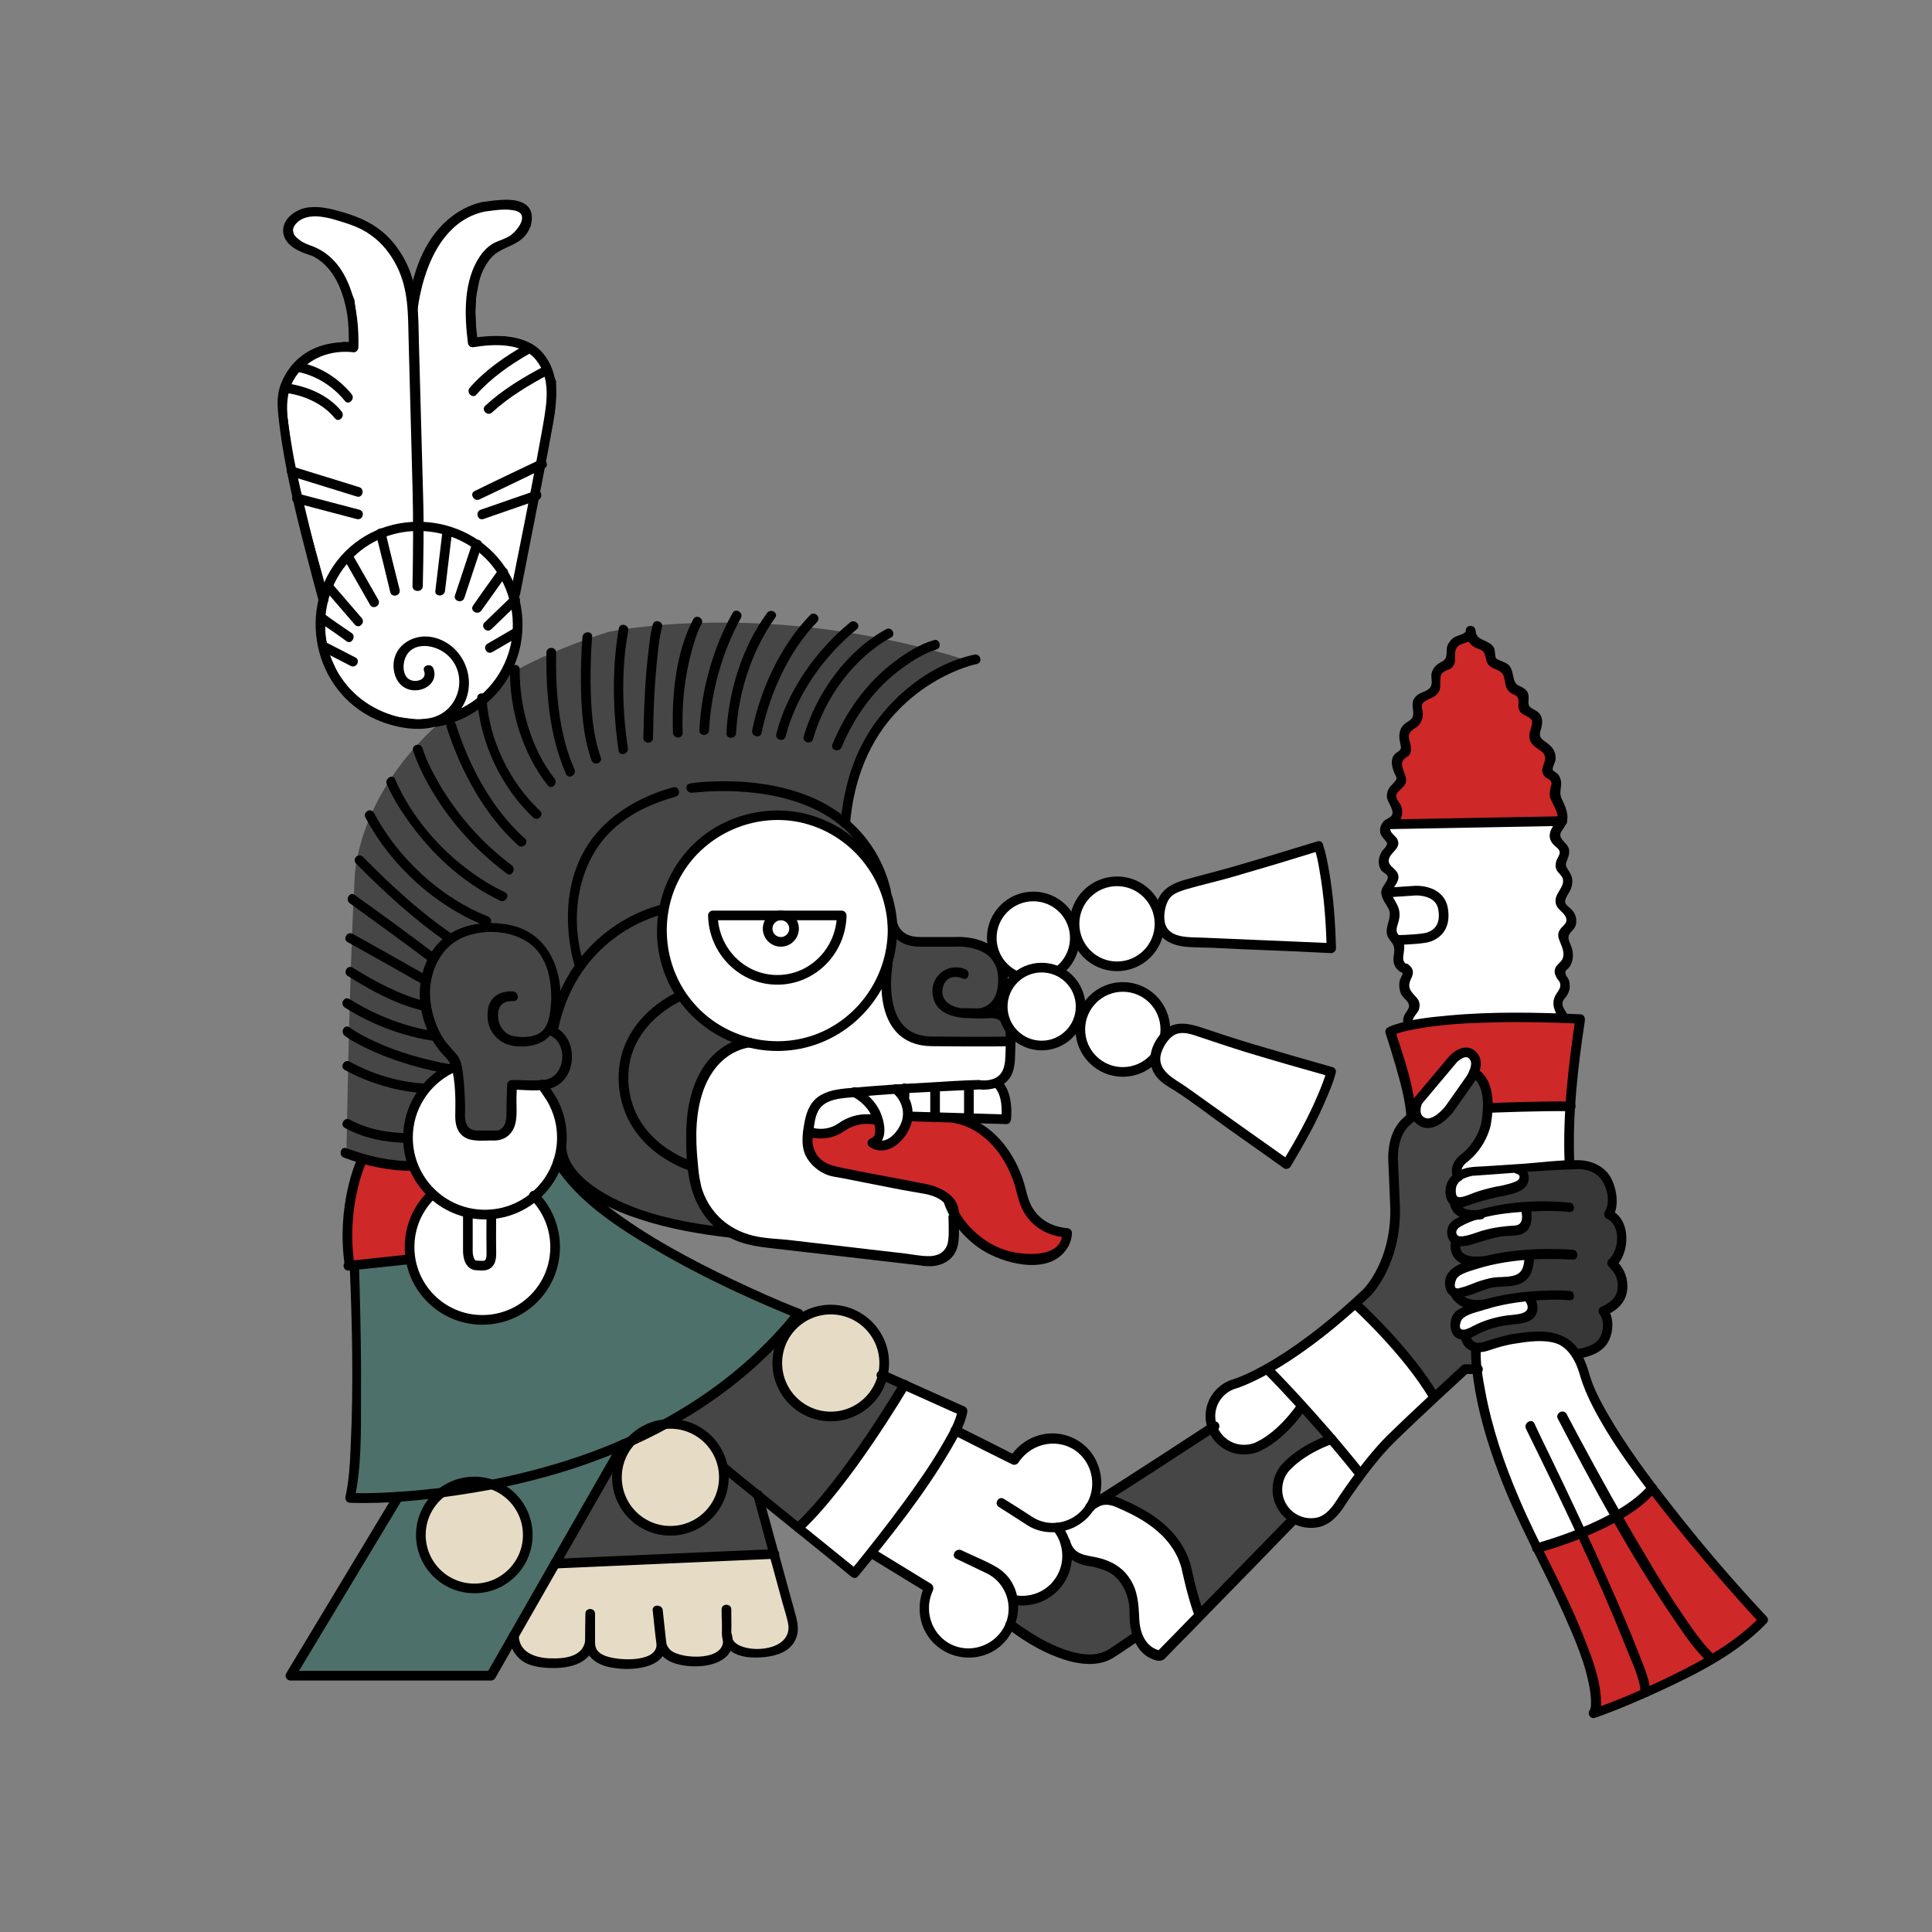 <?xml version="1.0" encoding="utf-8"?>
<!-- Generator: Adobe Illustrator 22.1.0, SVG Export Plug-In . SVG Version: 6.00 Build 0)  -->
<svg version="1.1" xmlns="http://www.w3.org/2000/svg" xmlns:xlink="http://www.w3.org/1999/xlink" x="0px" y="0px"
	 viewBox="0 0 600 600" style="enable-background:new 0 0 600 600;" xml:space="preserve">
<rect x="0" y="0" width="600" height="600" fill="#808080" stroke="none"/>
<style type="text/css">
	.st0{fill:#FFFFFF;stroke:#FBFFF2;stroke-miterlimit:10;}
	.st1{opacity:0.8;fill:#FFF2D7;}
	.st2{fill:#CE2828;}
	.st3{opacity:0.8;fill:#383838;}
	.st4{opacity:0.68;fill:#366962;}
	.st5{fill:#FFFFFF;}
	.st6{fill:#FFFFFF;stroke:#000000;stroke-width:2;stroke-miterlimit:10;}
	.st7{fill:#383838;}
	.st8{fill:none;stroke:#000000;stroke-width:3;stroke-linecap:round;stroke-linejoin:round;stroke-miterlimit:10;}
	.st9{fill:#FFFFFF;stroke:#000000;stroke-width:3;stroke-linecap:round;stroke-linejoin:round;stroke-miterlimit:10;}
</style>
<g id="Capa_3">
	<polygon class="st0" points="232.9,323.7 227.3,325.4 223.1,327.7 220.4,330.9 217.4,337 216,341.9 215.2,347 215.2,354.4 
		215.2,359.9 216.1,367.6 217.4,371 221.6,378.3 226.3,381.5 232.9,384.3 238.6,385.9 246.8,386.7 261.6,388.4 277.4,390.3 
		286.7,391.3 293.1,390.5 295.7,387.3 296.3,383.6 296.4,378.1 295.2,373.2 290.7,369.9 285.6,368.3 277.4,367.2 270.1,365.6 
		262.1,364.2 258,363.4 254,360.6 251.2,357.5 251.1,352.5 251.3,350.6 254,351.9 258.2,351.5 261.6,348.8 265.5,348 272.8,347.5 
		273.2,349.7 273.1,353.2 271.6,355 274.9,355.7 278.3,354 281.3,349.7 282.2,346.6 290.6,346.8 312.7,347.5 312.5,342.4 
		309.5,336.1 313.2,332.6 313.9,327.7 314,323.3 307.4,323.3 291.9,323.3 286.3,322.7 281.1,321.3 277.7,316.6 275.7,310 
		275.2,301.3 273.1,305.5 269.5,311.4 	"/>
	<circle class="st1" cx="147.9" cy="476.5" r="16.6"/>
	<circle class="st1" cx="208.4" cy="458.7" r="16.6"/>
	<circle class="st1" cx="258.3" cy="423.1" r="16.6"/>
	<polygon class="st2" points="111.8,359.3 120,361.5 128.5,361.9 130.4,365.7 133.2,369.3 132.1,373.3 130.4,375.8 127.8,382.7 
		126.8,388.5 127.3,391 120.7,391.3 108.8,393 108.4,374.1 	"/>
	<polygon class="st2" points="285.8,347 297.5,347.3 304.8,350.5 310.5,355.7 315.4,363.9 317.7,371.1 320.5,377 325.3,381.5 
		331.6,382.7 331.1,385.4 327.8,389.3 323.7,390.7 318.9,391 314,390.5 308.2,388 304.1,385.4 299.1,381.5 295.9,376.1 295.2,373.2 
		293,371.1 290.7,369.9 283,368 270.1,365.6 262.1,364.2 258,363.4 254,360.6 251,355.7 251.3,350.6 254,351.9 258.2,351.5 
		261.6,348.8 265.5,348 272.8,347.5 273.2,349.7 273.1,353.2 271.6,355 274.9,355.7 278.3,354 281.3,349.7 282.2,346.6 	"/>
	<polygon class="st3" points="277.4,286.7 279.5,290.3 282.1,291.8 286.9,292.4 292.5,292.4 296.8,292.3 301.1,292.4 303.2,293 
		306.9,294.7 310,297.7 311.6,302.3 311.6,305.3 310.8,309.2 308.6,312.5 305.6,314.6 309.1,314.6 312.7,315.4 313.5,318.5 
		314,323.3 307.4,323.3 301.1,323.4 291.9,323.3 286.3,322.7 281.1,321.3 278.9,318.5 277.7,316.6 275.7,310 275.3,305.1 
		275.2,301.3 276.7,296.3 277.3,291.8 	"/>
	<polygon class="st4" points="174.3,361.5 178,366 183.7,371.1 189.6,376.8 196.4,381.5 207.5,388.4 233.2,401.4 248.2,407.8 
		245,411.7 238.6,418.6 231.7,425 221.6,432.9 211.3,439.7 204.2,442.8 193.8,448.4 188.9,450.5 180.4,453.6 174.3,455.5 
		167.5,457.5 155.1,460.3 144.2,462.4 127.3,464.2 108.9,465 110.3,459.5 110.6,445.3 110.4,429.3 110.8,413.3 110.8,393 116.1,392 
		127.3,391 128.9,396.4 133.2,402.3 139.7,407.3 146.6,409.8 154.1,409.4 160.1,407.4 165.7,403.4 169.4,399.5 172,392.3 172.6,385 
		172,379 168.5,374.1 166,371.1 169.4,368.2 	"/>
	<polygon class="st4" points="123.7,465.1 90.4,520.3 152.7,520.3 193.8,448.4 184.4,452.1 174.3,455.5 164.6,458.2 155.1,460.3 
		157.8,463.4 161.3,466.6 164,474.2 164.6,476.5 162.6,484.4 159.2,488.4 154.1,491.8 147.9,493.2 144.2,492.8 140.4,491.5 
		136.3,488.8 133.2,486.1 131.3,480.2 131.1,474.2 133.2,468.1 137.7,463.1 	"/>
	<polygon class="st1" points="172.6,485.8 240.7,482.5 241.6,487.5 243.9,494.2 245.7,501 245.7,504.4 245.7,508.7 242,512.2 
		238.6,513.3 233.3,513.3 229.2,512.2 226.3,509.1 225.9,511.8 222.9,514.6 216.8,515.8 213.4,515.7 209.6,514.6 205.7,511.3 
		203.3,514.6 197.3,516.3 191.8,516.3 185.3,514.1 183.4,509.8 182,513.3 178.6,515.6 172.6,515.8 165.5,515.7 161.9,513.3 
		159.8,507.9 	"/>
	<polygon class="st0" points="281.1,429.9 299.1,438.3 296.9,443.9 301.1,446 308.2,449.7 315.2,453.2 317.7,450.1 321.1,447.9 
		325,446.7 331,447.1 335.7,449.6 338.9,453.2 340.6,457.5 340.6,463.3 339.5,466.6 336.7,470.4 333.1,472.9 327.1,474.3 330,476.5 
		331.6,480.6 331.4,485.8 330.4,488.8 327.3,493.2 321.1,496.6 315.9,497 314.8,501 313.2,506.2 310.3,509.8 306.3,512.2 
		301.1,513.3 295.8,512.2 291.8,509.8 288.7,505.9 287.3,501.4 287.6,495.7 288.6,493.1 271.1,482.5 265,487.6 254.5,479.4 
		249.4,474.1 256.3,465.7 264.8,454.7 	"/>
	<polygon class="st0" points="341,465.7 346.1,465.7 349.9,467.6 354.7,470 360.1,473.8 363.9,477.4 366.5,481.3 368.4,485.7 
		369.7,491.1 371.3,497 372.8,501.4 360.4,514.1 357.8,513.3 354.5,510.1 353.3,507.8 352.4,502.3 351.9,497 350.8,492.9 
		347.9,488.8 343.8,486.1 340.6,485.1 337.4,484.6 333.7,483.6 331.6,480.6 330,476.5 327.1,474.3 334.3,472.1 	"/>
	<polygon class="st0" points="393.9,425 388.2,427.9 385.5,429.1 381.5,430.7 378.1,433.7 376.5,437 376.1,442.1 378.7,446.6 
		380.8,448.4 385,450.1 388.8,450.1 393.9,447.5 398.6,443.6 404.4,436.8 413.7,446.8 409.7,448.4 405.1,451 401.4,453.7 
		398.2,457.5 396.9,462.5 397.8,466.6 399.9,469.8 403.4,472.1 408.2,472.9 413.7,470.4 417.7,465 422.5,457.5 432.1,446.9 
		445.7,433.7 441.5,427.3 436.1,420.5 427.6,411 421.1,404.7 417.1,408.3 406.2,417 	"/>
	<polygon class="st5" points="141.9,330.9 142.4,333.1 142.9,337.9 142.8,344.8 142.9,348.8 144.2,351 146.4,352.3 151.3,352.5 
		155.2,351.9 157.8,351 158.9,345.5 159.1,336.7 163.9,336.8 168.5,336.7 170.3,339.4 173.1,344.2 174,347.5 174.7,353.2 
		174.7,357.2 173.7,359.9 170.7,366.4 166,371.1 168.5,374.1 170.7,377.1 172.3,383.6 172.6,390.5 171.3,394.2 169.4,399.5 
		165.7,403.4 161.8,406.5 156.3,408.9 149.1,409.9 146.6,409.8 139.7,407.3 134.7,403.9 130.9,399.1 127.3,391 126.8,385 
		130.4,375.8 134.7,370.4 133.2,369.3 128.5,361.9 126.8,354.6 126.8,348.8 128.5,344.2 131.2,339.4 134.7,335.4 	"/>
	<polygon class="st5" points="431.2,255.9 485.4,254.9 483.8,257.3 483,259.1 483.6,261 485.8,263.3 485.8,265.8 484.8,268.3 
		485.8,270.6 487,272.3 487,274.4 485.4,277.7 484.9,280.5 487,283 488.2,285.1 487.5,288 485.9,289.5 485.4,292.5 486.8,294.2 
		487.1,297.4 485.8,299.9 484.4,301.8 485.4,303.7 486.1,306.4 485,309 483.9,311.4 485.4,315.2 469.5,315.2 460.7,315.8 
		451.3,316.6 438.1,318.3 437.5,315.8 439.1,313.1 439,310.8 437.2,308.8 436.2,305.8 437.5,301.7 435.6,300.1 433.8,297.6 
		434.7,294.2 434.1,291.8 432.5,289.6 433.1,285.8 433.4,282.6 431.2,278.8 431,275.7 433.1,272.2 431.8,270.3 429.9,268.3 
		429.9,265.1 432.7,262.5 432.8,261.1 430.5,258.4 	"/>
	<polygon class="st5" points="462.3,344 488,343.5 487.5,360.9 471.2,362.7 473.4,364.3 473.3,366.8 470.3,368.8 465.3,369.9 
		458.3,371.8 453.5,373.4 451.1,371.8 450.8,369.2 452,366.2 453.3,364.2 452.9,361.9 455.3,358.4 458.3,355.7 461.4,351.9 462,347 
			"/>
	<polygon class="st5" points="439.7,343.4 444.8,336.7 448.1,332.8 452,328.3 455.3,326.3 457,327.1 458,328.4 458.6,331.4 
		457.4,334.9 454.5,338.4 449.8,344.8 447.1,347.5 444.3,348.7 441.7,348.7 439.8,347 	"/>
	<polygon class="st5" points="451.1,382.7 452,380.2 455.3,377.8 466.6,375.3 472.3,374.5 474.2,376.5 474,380 472.5,381.7 
		468.6,382.3 465.6,382.4 461.9,383.4 457.4,385.4 453.4,385.3 	"/>
	<polygon class="st5" points="450.4,397.9 451.1,395.3 454.8,393.6 459.3,391.6 465.3,390.6 473.3,389.7 475.1,389.3 474.9,391.6 
		474.4,394.6 472.5,396.5 469.4,397.9 466.6,397.9 462.2,398.4 457.4,399.9 455.3,401.3 452.6,401.3 450.8,400.3 	"/>
	<polygon class="st5" points="452,411.4 452.6,408.3 455.3,407.2 459.3,405.6 464.7,404.1 469.5,403.2 473.9,402.6 475.7,404.7 
		475.7,406.2 475.1,408.4 471.8,409.5 468.1,409.6 465,410.7 462,411.4 458.1,413 456,414.4 453.6,414.3 	"/>
	<polygon class="st5" points="458.6,418.4 463.9,417.2 471.8,415.6 478.1,415 481.3,415.1 484.4,416 488.2,418.6 490,421.1 
		491.8,425 493.3,429.8 495.4,435 498.2,439.7 502.5,446.7 506.2,452.2 513.3,462 511.2,464.3 506.7,468 500.9,471.3 491.2,476 
		484.4,478.5 477.5,480.7 474.9,475.4 470.5,465.7 466.8,456.3 463.2,445.5 460.3,434 	"/>
	<path class="st3" d="M301.1,205.3c0,0-34.4,7.7-38.3,50.2c0,0,7.7,7.3,11.1,14.4c0,0-13.2-18.8-36.3-17.2c0,0-25.6,2.3-31.8,29.6
		c0,0-5.9,28.5,26,41c0,0-15.6,0.7-16.8,27.7c0,0-1.9,27.9,14.1,32.5l-32.1-6.5c0,0-19.4-4.9-22.1-19.9c0,0,2.2-11-6.2-20.5h-9.3
		l-0.2,10.2c0,0,0,7.2-6.2,6.3c0,0-9.8,1-9.8-6.3l-1-16l-5,2.8l-4.8,4.2l-3.3,5.8l-2,7.3l1.6,10.9l-8.4-0.5l-12.7-3.6
		c0,0,0.8-53,2.5-84.3c0,0-0.5-51.9,79-77.2C188.9,196.3,238.6,185.5,301.1,205.3z"/>
	<polygon class="st3" points="235.7,464.2 240.7,482.5 172.6,485.5 192.5,450.2 191.9,456.6 192.5,463.4 195.3,469.8 199.7,472.9 
		205.6,475.3 210.6,475.2 215.3,473.8 220.3,470.4 223.9,463.4 225,455.6 221.6,448.4 216.8,443.9 208.4,442.1 215.2,437.2 
		224.7,430.5 231.7,425 245,411.7 242.7,418.9 241.6,424.3 243.3,430.5 248.2,436.4 253.2,439 258.3,439.8 264.4,438.6 269.3,435.6 
		272.4,431.9 273.9,426.6 281.1,429.9 278.2,434.6 273.9,442.8 269.1,448.6 266.7,452.1 262.1,458.4 258.2,463.3 252.6,469.8 
		248.3,474.2 	"/>
	<polygon class="st3" points="331.6,480.6 334,483.6 338.7,484.1 344.5,486.5 348.8,489.8 350.8,493.1 352.2,497.9 352.2,504.4 
		353.3,507.9 347.1,512.1 342.5,515.1 338.7,515.1 333.7,514.5 329.7,513.3 323.7,510.5 314,504.4 314.9,500.3 314.9,496.7 
		318.9,496.7 323.7,495.1 327.4,493.1 330.1,488.8 331,484.4 	"/>
	<polygon class="st3" points="341,465.7 376.1,443.6 379.3,447.2 382.5,450.1 386.5,450.1 391.8,448.7 398.6,443.6 402.8,438.9 
		403.9,435.7 413.7,446.8 408.6,449 403.5,452.1 400.4,454.7 398.2,457.5 396.9,462.5 397.8,466.6 401.4,472.1 372.8,501.4 
		371.5,497.9 369.1,490.8 367.8,484 364.9,478.9 360.8,474.3 355.7,470.8 350.7,467.4 	"/>
	<polygon class="st6" points="100.6,184.1 93.8,159.6 89.7,140.7 87.8,125.8 88.4,120.9 91.3,115.2 94.2,112 99.6,108.9 
		106.7,107.2 110,107.2 109.8,99.6 109.1,93.4 107,88.4 103.9,83.1 100.7,79.8 96.6,77.6 93.4,76.2 90.3,73.6 89.8,70.8 91.4,67.9 
		94.3,66.1 98.9,65.5 102.8,66.1 106.6,67.1 111.9,69 117.7,72.6 122.1,77.2 124.2,80.4 126.4,85.3 127.7,89.8 128.4,94.3 
		129.6,89.3 131.7,82.2 134.6,76.4 137.1,72.8 142,68.1 147.8,64.9 153.3,63.5 158.8,63.5 162.8,64.7 163.9,67 163.9,69.7 
		162.8,71.5 160.8,73.6 157.5,75.2 153.5,77.4 150.8,80.1 148.7,83.5 147.9,86.7 146.9,91.8 146.6,96.9 146.9,103.8 147.2,106.3 
		151,105.9 156.4,105.4 160.1,106.3 164.7,107.9 168.1,110.9 170.1,114.9 171.7,118.6 171.7,122.3 171.2,128.1 170.2,133.8 
		160.1,184.7 160.6,188.2 161.1,192.9 161,196.6 160.5,200.5 159.4,203.9 156.6,209.7 154.6,212.7 150.1,217.4 145.7,220.5 
		142.4,222.1 139.1,223.3 134.9,224.1 129.8,224.5 122.9,223.6 118.9,222.3 114.4,220.1 110.7,217.4 107.2,214 104.1,209.7 
		101.7,204.5 99.9,197.7 99.9,191.4 	"/>
	<polygon class="st2" points="431.2,255.9 433.6,253.9 434.1,252.5 434.1,249.7 432.7,248.2 432.7,246 434.1,243.9 435.6,241.1 
		434.2,237.7 434.1,236.1 435.1,234.4 437,233 437,231.4 436.4,229.5 436.4,227.6 437.9,225.3 439.9,223.9 440.7,222.2 440.3,218.7 
		440.7,216.5 442.7,215.9 444.5,215.1 446,213.4 446.2,211.2 446.4,208.9 448.1,207 450.4,205.8 450.9,203.1 451.5,200.1 
		453.4,198.5 455.6,197.8 457,196.3 458.3,198.5 460.6,200.1 462.5,201.2 463.1,203.7 464.4,205.7 467.1,207 468.4,208.3 
		469.2,211.8 470.9,214 472.7,214.6 473.5,216.7 473.3,218.8 474.1,220.5 476.5,221.8 477.7,224.1 477,226.8 477.3,229.9 
		479.3,231.4 481.6,234 481.6,236.4 480.8,239.7 482.8,241.2 483.5,243.5 483.1,245.3 483.5,248.2 485.4,251.9 485.4,253.8 
		484.7,255.4 	"/>
	<polygon class="st2" points="431.8,320.2 441,317.8 452.6,315.8 471.7,315.8 490.9,316.3 489.8,324.2 488.2,336.7 488,343.5 
		462.3,344 462.3,340.3 461.2,336.7 458.3,332.8 458.6,329.9 457,327.1 454.5,326.8 451.6,328.7 440.1,342.9 440.1,346.3 438.3,347 
		436.5,334.8 433.9,327.4 	"/>
	<path class="st2" d="M477.5,480.7c0,0,24.6-6.3,35.8-18.6l9.2,11.7l6.5,7.9l5.8,6.8l13,14.5l-5.2,4.7l-10.4,7.1l-10.9,6l-13.8,6.3
		l-12.4,4.9l0.7-4.2l-1.2-5.8l-1.3-6.8l-3.8-9.3l-5.2-11.4L477.5,480.7z"/>
	<path class="st3" d="M421.1,404.7l5.1-5.2l3.6-6.2l1.9-5.3l1.5-8.2v-8.5l-0.5-10l0.5-5.8l2.3-6l4.4-3.4l2,2.1l5-1l3.2-3.2l3.7-5.2
		l4.3-6.4l2.9,3.9l1.1,3.7l0,3.6l-0.9,6.2l-0.9,2.3l-2.1,4.7l-4.3,2.6l-1.4,3.4l-1.8,6l1.2,4.2l1.8,2.8l3.6,0.8l-5.4,3.2l-0.9,2.5
		l1.3,2.6l-0.4,3.1l2.9,2.4l3.7,0.7l-3.3,1.8l-4.2,1.9l-0.8,2.6l1.6,3.4l3.3,3.4l5.7,0.4l-5.7,2.1l-2.7,1.8l-0.4,3.1l2.4,2.2
		l1.4,2.1l2.5,1.9v6.7h-3.3l-9.6,8.9C445.7,434,440.5,422.7,421.1,404.7z"/>
	<polygon class="st7" points="471.2,362.7 485,361.5 491.8,361.5 496.1,362.7 498.6,365.2 500.5,370 500.8,372.9 499.8,376.9 
		502.4,379.1 503.7,383.4 503.7,387 502.4,390.4 500.9,392.1 502.6,394 504.2,397.9 503.5,402.6 501.1,405.5 498.5,407.4 
		499.5,410.6 499.2,413.8 498.1,416.5 495.2,418.8 490.3,420.3 488.2,418.6 485.2,416.1 479.5,415 475.1,415.1 467.2,416.2 
		460,418.4 457.1,417.8 454.6,414.4 458,412.9 462.2,411.3 464.8,410.1 469.8,409.7 474.5,409.1 475.8,407.6 475.9,405.1 
		475.1,403.2 473,402.1 469.5,403.2 462.7,404.7 458.6,405.1 455.3,404.7 452,401.3 456,400.5 460,399 464,397.9 469.3,397.6 
		472.1,396.6 474.4,394.6 475.1,389.3 469.3,389.3 464.6,390.8 458.6,391.6 456,391.2 452,388.5 452.4,385.4 454.6,385.3 
		457.9,384.5 461.9,383.4 465.9,382.5 470.9,381.8 473.4,380.8 474.4,378 474.1,374.9 468.5,375.3 462.2,376.4 457.4,377 
		453.8,376.2 452.2,375.3 452,373.4 456,372.5 462.2,370.6 467.2,369.7 469.8,369 472.8,367.8 473.9,366.2 473.4,364.3 	"/>
</g>
<g id="Capa_2">
	<g>
		<circle class="st5" cx="241.4" cy="289" r="35.9"/>
		<g>
			<path d="M275.7,289c-0.1,14.3-9.2,27.5-22.8,32.4c-13.5,4.8-28.9,0.6-38-10.5c-9.2-11.1-10.4-27.3-3-39.6
				c7.4-12.3,22.1-18.8,36.2-16C264.1,258.6,275.6,272.8,275.7,289c0,1.9,3,1.9,3,0c-0.1-15.5-9.8-29.6-24.4-35
				c-14.7-5.5-31.9-0.9-41.8,11.3c-9.9,12.1-11.3,29.6-3.2,43c8.1,13.4,23.9,20.4,39.2,17.4c17.4-3.4,30-19.1,30.1-36.7
				C278.8,287.1,275.8,287.1,275.7,289z"/>
		</g>
	</g>
	<g>
		<g>
			<path d="M219.9,284.3c0.2,11.7,9.6,21.5,21.5,21.5c11.9,0,21.3-9.8,21.5-21.5c0-0.8-0.7-1.5-1.5-1.5c-13.3,0-26.6,0-40,0
				c-1.9,0-1.9,3,0,3c13.3,0,26.6,0,40,0c-0.5-0.5-1-1-1.5-1.5c-0.2,10.1-8.3,18.5-18.5,18.5c-10.2,0-18.3-8.4-18.5-18.5
				C222.9,282.4,219.9,282.4,219.9,284.3z"/>
		</g>
	</g>
	<circle class="st8" cx="242.5" cy="288.4" r="4.1"/>
	<path class="st8" d="M211.1,309.4c0,0-18.9,7.9-17.4,27.5c1.6,19.5,20.9,25.2,20.9,25.2"/>
	<g>
		<g>
			<path d="M232.7,322.3c-6.2,0.3-11.8,4.9-14.8,10c-3.8,6.3-4.9,14.1-4.8,21.4c0,5.5,0.3,11.5,2.1,16.8c1.9,5.6,5.6,10.5,10.8,13.5
				c5.2,3,10.9,3.3,16.7,4c12.4,1.4,24.8,2.9,37.2,4.3c2,0.2,4.1,0.5,6.1,0.7c0.9,0.1,0,0,0.4,0.1c1.1,0.1,2.2,0.2,3.3,0.1
				c3.4-0.3,6.4-2.2,7.5-5.5c0.8-2.5,0.6-5.3,0.6-7.9c0-0.9,0.2-2.2-0.1-3.1c-0.2-0.6-0.8-1.1-1.4-1.1c0,0,0,0,0,0
				c-0.5,0-1.1,0.3-1.3,0.7c-0.2,0.4-0.2,0.6-0.2,1c-0.1,1.7,2.7,2.1,2.9,0.4c0.8-5.7-5-8.9-9.7-9.9c-8.3-1.7-16.6-3.1-24.9-4.8
				c-4.3-0.9-8.7-1.4-10.4-6.4c-0.7-1.9-0.2-4,0-6c0.2-1.8,0.5-3.8,1.3-5.4c1.7-3.4,5.8-4,9.2-4.3c13.2-1.3,26.5-1.9,39.8-2.5
				c0.4,0,0.8-0.1,1.1-0.1c-0.9,0,1,0.1,1.2,0.1c2.5,0,5.1-0.6,7-2.2c3-2.6,2.9-6.4,3-10.1c0.1-3.2,0.4-7-1.3-9.9
				c-1.9-3.2-5.5-3-8.7-3c-1.6,0-3.3-0.1-4.9-0.1c-0.6,0-1.9,0-1.9,0c-3.1-0.4-6.3-2.3-5.8-5.8c0.5-3.5,3.3-4.7,6.3-3.4
				c1.8,0.7,2.6-2.2,0.8-2.9c-5.9-2.4-11.7,2.9-9.9,9.1c1.3,4.8,6.6,6,10.9,6.1c1.4,0,2.8,0.1,4.2,0.1c1.6,0,3.4-0.4,4.9,0.3
				c3.2,1.4,2.4,6.8,2.4,9.6c-0.1,3.9-0.1,8-4.6,9.1c-0.9,0.2-1.9,0.3-2.9,0.2c-0.9,0-0.1-0.1-0.9-0.1c-5.1,0.1-10.3,0.5-15.5,0.8
				c-7.8,0.4-15.6,0.9-23.3,1.6c-3.4,0.3-7,0.5-10,2.2c-3,1.6-4.4,4.5-5.1,7.8c-0.7,3.6-1.4,7.7,0.2,11.1c1.3,2.6,3.7,4.7,6.3,5.8
				c1.6,0.7,3.5,0.9,5.2,1.2c4.7,0.9,9.4,1.9,14.2,2.8c2.5,0.5,5,1,7.5,1.4c2.6,0.5,5.3,0.7,7.6,1.9c1.5,0.7,2.9,1.9,3.4,3.5
				c0.1,0.4,0.2,0.7,0.2,1.1c0,0.2-0.1,1.1,0,0.3c1,0.1,2,0.3,2.9,0.4c0-0.3-0.2,0.5-0.2,0.5c-0.4,0.2-0.9,0.5-1.3,0.7c0,0,0,0,0,0
				c-0.5-0.4-1-0.7-1.4-1.1c-0.2-0.5,0-0.1,0,0.2c-0.1,0.4,0,1.2,0,1.6c0,2.3,0.2,4.8-0.3,7c-0.8,2.9-3.4,4-6.1,3.9
				c-2.1,0-4.7-0.5-7-0.8c-11.7-1.4-23.5-2.7-35.2-4.1c-4-0.5-8.4-0.5-12.3-1.5c-6.4-1.6-11.6-5.6-14.5-11.5
				c-0.8-1.6-1.4-3.3-1.7-5.1c-0.4-1.7-0.6-3.6-0.8-6c-0.8-7.8-0.8-16.3,2.2-23.7c1.8-4.4,4.8-8.3,9-10.5c1.2-0.6,2.4-1.1,3.7-1.4
				c0.4-0.1,0.8-0.2,1.2-0.2c-0.5,0.1,0,0,0.1,0C234.6,325.2,234.6,322.2,232.7,322.3L232.7,322.3z"/>
		</g>
	</g>
	<g>
		<g>
			<path d="M181.3,299.2c-4.4-13.4-2.2-30.1,7.8-40.4c5.6-5.8,13-9.2,20.7-11.4c1.9-0.5,1.1-3.4-0.8-2.9
				c-12.8,3.6-24.3,11.1-29.5,23.7c-3.4,8.2-3.8,17.4-2.3,26.1c0.3,1.9,0.7,3.8,1.3,5.6C179,301.9,181.9,301.1,181.3,299.2
				L181.3,299.2z"/>
		</g>
	</g>
	<g>
		<g>
			<path d="M215,246.2C215.3,246.1,214.9,246.2,215,246.2c0.3,0,0.7-0.1,1.1-0.1c1.2-0.1,2.5-0.2,3.7-0.3c4.1-0.2,8.1-0.2,12.2,0.2
				c10.9,0.9,22.2,4.1,30.5,11.6c5.7,5.2,9.3,12,11.2,19.5c0.5,1.9,3.4,1.1,2.9-0.8c-3.2-13.3-12.2-23.5-24.8-28.8
				c-9.6-4-20.3-5.2-30.5-4.8c-2.3,0.1-4.6,0.2-6.9,0.6C212.3,243.6,213.1,246.4,215,246.2L215,246.2z"/>
		</g>
	</g>
	<path class="st8" d="M277.2,286.9c0,0,1,5.6,8.5,5.6c6.2,0,11,0,11,0s14.8-1.2,14.8,11.8c0,10.4-7.9,10.4-7.9,10.4"/>
	<g>
		<g>
			<path d="M173,357.3c0.1,2.9,1.9,5.8,3.6,8c5.5,6.9,14.2,10.8,22.3,13.4c9.1,3,18.6,4.6,28.1,5.7c1.9,0.2,1.9-2.8,0-3
				c-13.4-1.5-27.7-4-39.5-10.9c-4.4-2.6-9.3-6.5-11-11.1c-0.2-0.6-0.4-1.2-0.5-1.8c-0.1-0.6,0,0.2,0-0.3
				C175.9,355.4,172.9,355.4,173,357.3L173,357.3z"/>
		</g>
	</g>
	<g>
		<g>
			<path d="M159.3,307.9c-3.7-0.2-7,1.4-7.7,5.3c-0.4,2.1-0.2,4.7,0.8,6.6c2.1,3.8,5.3,5.2,9.6,5.2c5.5,0,9.8-2.5,11.2-8
				c2.9-11.8-1.1-26.6-14.3-29.6c-8.3-1.9-18-0.4-23.6,6.5c-3,3.7-4.6,8.6-4.9,13.3c-0.4,6.4,1.8,13.2,5.5,18.3
				c1.7,2.4,3.9,3.7,4.4,6.1c1.1,4.4,1.2,9.4,1.1,14c-0.1,2.5,0.1,5.1,2,6.9c2.5,2.4,6.8,1.6,10,1.7c2.2,0,4.2-0.8,5.5-2.7
				c2.1-2.9,1.4-7.2,1.5-10.6c0-1.3,0.1-2.7,0.1-4c-0.5,0.5-1,1-1.5,1.5c4,0,8.8,0.8,12.6-0.6c7.6-2.8,8.1-15,1-18.7
				c-1.7-0.9-3.2,1.7-1.5,2.6c5.6,2.9,4.3,13-2.2,13.7c-3.2,0.3-6.6,0-9.9,0c-0.8,0-1.5,0.7-1.5,1.5c-0.1,2.5-0.2,5-0.2,7.5
				c0,2.5,0.2,5.9-2.8,6.7c-0.5,0.2,0.1,0-0.1,0c-0.5,0-1.1,0-1.6,0c-1.4,0-2.8,0-4.2,0c-3.3,0.1-4.2-2-4.2-4.9c0-0.1,0-1,0-0.3
				c0.1-1.3,0-2.7,0-4c-0.1-2.4-0.2-4.8-0.5-7.2c-0.2-1.9-0.4-4.2-1.3-6c-0.1-0.3-0.2-0.5-0.4-0.7c-1.8-2.3-3.9-4.1-5.3-6.8
				c-1.9-3.4-3-7.3-3.3-11.1c-0.6-7.5,2.8-15.7,10-18.9c6.9-3.1,17.3-2.3,22.7,3.4c3.8,4,4.9,9.9,4.9,15.3c0,1.3-0.2,3-0.3,3.9
				c-0.3,2.5-0.9,5.2-3,6.8c-2.3,1.7-6.1,1.7-8.8,1.1c-2.3-0.6-3.9-2.7-4.3-4.9c-0.6-3.6,0.7-6.1,4.7-5.9
				C161.3,311,161.2,308,159.3,307.9L159.3,307.9z"/>
		</g>
	</g>
	<path class="st8" d="M168.3,336.8l1.8,2.7c2.8,3.9,4.4,8.7,4.4,13.8c0,13.2-10.7,23.9-23.9,23.9s-23.9-10.7-23.9-23.9
		c0-9.3,5.3-17.3,13-21.3l2.1-1"/>
	<path class="st8" d="M165.8,371.3c4.1,4.1,6.6,9.8,6.6,16c0,12.5-10.1,22.6-22.6,22.6c-12.5,0-22.6-10.1-22.6-22.6
		c0-6.3,2.5-11.9,6.6-16"/>
	<path class="st8" d="M145.3,377.3v11c0,0-0.2,4.7,2.8,4.7c1.8,0,4.6,0.9,4.5-3.9c-0.1-5.9,0-11.9,0-11.9"/>
	<path class="st8" d="M205.5,282.5c0,0-27.2,5.7-33.7,37.1"/>
	<path class="st8" d="M275.7,299.6c0,0-4.4,23.6,13.6,23.8c17.9,0.2,24.6,0,24.6,0"/>
	<path class="st8" d="M251,351.4c0,0,5.3,2.2,10.4-1.4c5.1-3.6,10.5-2.2,10.5-2.2"/>
	<g>
		<g>
			<path d="M264.6,340.5c2.1,1,4,2.7,5.3,4.6c0.9,1.4,3.5,7.5,0.6,8.4c-1.2,0.4-1.5,2-0.4,2.7c4.8,3.1,9.9-0.9,12.1-5.2
				c2.4-4.7,1.2-10.5-3-13.9c-1.5-1.2-3.6,0.9-2.1,2.1c2.7,2.2,4.1,5.8,2.9,9.2c-1.1,3.2-4.8,7.5-8.4,5.2c-0.1,0.9-0.2,1.8-0.4,2.7
				c4.5-1.4,3.8-6.9,2.4-10.4c-1.3-3.4-4.3-6.5-7.6-8.1C264.4,337,262.9,339.6,264.6,340.5L264.6,340.5z"/>
		</g>
	</g>
	<circle class="st9" cx="320.9" cy="291.3" r="12.9"/>
	<circle class="st9" cx="323.5" cy="312.6" r="12.1"/>
	<circle class="st9" cx="348.7" cy="319.7" r="13.2"/>
	<circle class="st9" cx="346.9" cy="286.9" r="13.2"/>
	<g>
		<path class="st5" d="M409.5,262.7c0,0,3.4,9.4,3.9,31.6l-42.2-1.8c0,0-11.9,0.8-11.2-8.2c0.7-9,4.9-8.8,14.9-11.5
			S409.5,262.7,409.5,262.7z"/>
		<g>
			<path d="M408.1,263.1c0.8,2.3,1.3,4.8,1.7,7.3c1.4,7.9,2,16,2.2,24c0.5-0.5,1-1,1.5-1.5c-13.3-0.6-26.6-1.1-39.9-1.7
				c-4.2-0.2-11,0.4-11.9-5c-0.4-2.2,0.2-5.4,1.5-7.2c1.2-1.6,3.3-2.2,5.1-2.8c4.8-1.4,9.8-2.5,14.6-3.9c9-2.6,18-5.3,27-8.1
				c1.8-0.6,1.1-3.5-0.8-2.9c-8.5,2.6-17,5.2-25.6,7.7c-5.2,1.5-10.5,2.8-15.8,4.3c-4.4,1.3-7.7,3.4-8.7,8.1
				c-1,4.8-0.1,9.4,4.7,11.5c2.4,1.1,5,1.2,7.6,1.3c6.6,0.1,13.2,0.6,19.8,0.8c7.4,0.3,14.9,0.6,22.3,1c0.8,0,1.5-0.7,1.5-1.5
				c-0.2-8.1-0.8-16.3-2.2-24.3c-0.5-2.6-0.9-5.2-1.8-7.7C410.3,260.5,407.4,261.2,408.1,263.1z"/>
		</g>
	</g>
	<g>
		<path class="st5" d="M413.5,332.9c0,0-2.3,9.7-13.9,28.7l-34.5-24.4c0,0-10.1-4.3-4.9-12.9c4.6-7.8,8.9-4.8,18.8-1.6
			S413.5,332.9,413.5,332.9z"/>
		<g>
			<path d="M412,332.5c-0.6,2.4-1.6,4.8-2.5,7c-3.1,7.4-7,14.5-11.2,21.3c0.7-0.2,1.4-0.4,2.1-0.5c-10.6-7.5-21.2-15-31.8-22.6
				c-3.8-2.7-9.8-5.2-7.9-10.9c0.8-2.3,2.6-5.1,5-5.8c2.2-0.6,4.7,0.3,6.7,1c4.9,1.6,9.8,3.3,14.7,4.8c8.6,2.6,17.3,5.1,25.9,7.5
				c1.9,0.5,2.7-2.4,0.8-2.9c-8.2-2.3-16.4-4.7-24.5-7.1c-5.4-1.6-10.8-3.4-16.2-5.2c-4.5-1.5-9-2.2-12.4,1.7
				c-3.4,3.8-4.9,9.2-1.6,13.5c1.5,1.9,3.4,3,5.4,4.2c5.7,3.6,11.1,7.9,16.6,11.8c5.9,4.2,11.8,8.3,17.6,12.5
				c0.7,0.5,1.7,0.1,2.1-0.5c4.2-7,8.2-14.1,11.3-21.6c1-2.4,2.1-4.9,2.7-7.5C415.4,331.4,412.5,330.6,412,332.5z"/>
		</g>
	</g>
	<g>
		<g>
			<path d="M282,348.2c10.2,0.3,20.3,0.6,30.5,0.9c0.9,0,1.4-0.7,1.5-1.5c0.3-4-0.1-8.7-2.8-11.8c-1.2-1.5-3.4,0.7-2.1,2.1
				c2.1,2.5,2.1,6.6,1.9,9.7c0.5-0.5,1-1,1.5-1.5c-10.2-0.3-20.3-0.6-30.5-0.9C280.1,345.2,280.1,348.2,282,348.2L282,348.2z"/>
		</g>
	</g>
	<g>
		<g>
			<path d="M279.4,338c0,0.8,0,1.7,0,2.5c0,0.8,0.7,1.5,1.5,1.5c0.8,0,1.5-0.7,1.5-1.5c0-0.8,0-1.7,0-2.5c0-0.8-0.7-1.5-1.5-1.5
				C280.1,336.5,279.4,337.2,279.4,338L279.4,338z"/>
		</g>
	</g>
	<line class="st8" x1="290.4" y1="338" x2="290.4" y2="347"/>
	<line class="st8" x1="300.9" y1="337" x2="300.9" y2="347"/>
	<g>
		<g>
			<path d="M295.7,348.6C296,348.7,295.7,348.6,295.7,348.6c0.3,0,0.6,0.1,0.9,0.2c1,0.2,2.1,0.5,3.1,0.9c3.4,1.3,6.4,3.6,8.8,6.3
				c3.6,4,6.1,9.3,7.3,14.5c0.6,2.4,1.3,4.7,2.7,6.8c3,4.4,7.6,6.7,12.9,7c-0.5-0.5-1-1-1.5-1.5c0.1,8.3-12.6,7.1-17.8,5.4
				c-7.2-2.4-13.8-8.6-16.2-15.9c-0.6-1.8-3.5-1-2.9,0.8c1.9,6,6.5,11.5,11.7,14.9c6.7,4.4,20.4,8.1,26.2,0.4c1.2-1.5,2-3.6,2-5.5
				c0-0.9-0.7-1.4-1.5-1.5c-4.9-0.4-9-2.8-11.2-7.1c-1.2-2.4-1.6-5.1-2.4-7.6c-2.8-8.5-8.4-16.2-16.9-19.6c-1.6-0.7-3.4-1.2-5.2-1.4
				C293.8,345.5,293.8,348.5,295.7,348.6L295.7,348.6z"/>
		</g>
	</g>
	<g>
		<g>
			<path d="M302.6,203.3c-14.9,3.2-28.4,15-35.1,28.3c-3.8,7.5-5.7,15.7-6.5,24.1c-0.2,1.9,2.8,1.9,3,0c1.1-13.2,5.8-25.9,15.2-35.4
				c5.5-5.6,12.4-10.1,19.8-12.8c1.4-0.5,2.9-1,4.4-1.3C305.3,205.7,304.5,202.9,302.6,203.3L302.6,203.3z"/>
		</g>
	</g>
	<g>
		<g>
			<path d="M290,198.8c-4.4,1.3-8.5,3.9-12.1,6.6c-8.8,6.6-15.2,15.6-19.4,25.8c-0.7,1.8,2.2,2.6,2.9,0.8c4-9.6,10.3-18.4,18.9-24.6
				c3.2-2.3,6.8-4.6,10.6-5.7C292.6,201.1,291.8,198.2,290,198.8L290,198.8z"/>
		</g>
	</g>
	<g>
		<g>
			<path d="M275.2,195.4c-12.4,6.8-21.7,20-25.6,33.3c-0.5,1.9,2.4,2.7,2.9,0.8c3.6-12.6,12.5-25.1,24.2-31.5
				C278.4,197.1,276.9,194.5,275.2,195.4L275.2,195.4z"/>
		</g>
	</g>
	<g>
		<g>
			<path d="M264,193.3c-10.6,8.7-19.5,21.3-22.9,34.6c-0.5,1.9,2.4,2.7,2.9,0.8c3.2-12.8,11.9-25,22.1-33.3
				C267.6,194.2,265.4,192.1,264,193.3L264,193.3z"/>
		</g>
	</g>
	<g>
		<g>
			<path d="M251.6,191c-9.2,9.5-15.4,23-18,35.8c-0.4,1.9,2.5,2.7,2.9,0.8c2.6-12.3,8.4-25.3,17.3-34.5
				C255.1,191.7,252.9,189.6,251.6,191L251.6,191z"/>
		</g>
	</g>
	<g>
		<g>
			<path d="M238.2,190.4c-7.7,10.5-12,24.4-12.6,37.3c-0.1,1.9,2.9,1.9,3,0c0.6-12.4,4.8-25.6,12.1-35.8
				C241.9,190.3,239.3,188.8,238.2,190.4L238.2,190.4z"/>
		</g>
	</g>
	<g>
		<g>
			<path d="M227.5,190.4c-6.1,10.9-9.7,23.9-10.3,36.4c-0.1,1.9,2.9,1.9,3,0c0.6-11.9,4.1-24.4,9.9-34.9
				C231,190.2,228.4,188.7,227.5,190.4L227.5,190.4z"/>
		</g>
	</g>
	<g>
		<g>
			<path d="M215.3,192.3c-5.5,10.5-6.7,23.8-6.3,35.3c0.1,1.9,3.1,1.9,3,0c-0.3-8.4,0.5-16.8,2.7-25c0.8-3,1.7-6.1,3.2-8.9
				C218.8,192.1,216.2,190.6,215.3,192.3L215.3,192.3z"/>
		</g>
	</g>
	<g>
		<g>
			<path d="M202.7,194c-0.7,2.7-1,5.5-1.3,8.2c-1.1,8.9-1.4,18-1.6,27c0,1.9,3,1.9,3,0c0.1-8.9,0.5-17.7,1.5-26.6
				c0.3-2.6,0.6-5.3,1.3-7.8C206.1,192.9,203.2,192.1,202.7,194L202.7,194z"/>
		</g>
	</g>
	<g>
		<g>
			<path d="M192.2,195.1c-2.2,12.4-1.9,25.6-0.1,38c0.3,1.9,3.2,1.1,2.9-0.8c-1.8-11.9-2.1-24.5,0.1-36.4
				C195.5,194.1,192.6,193.2,192.2,195.1L192.2,195.1z"/>
		</g>
	</g>
	<g>
		<g>
			<path d="M180.9,197.8c-0.4,4.7-0.5,9.5-0.5,14.2c0.1,8,0.6,16.5,3.3,24.1c0.6,1.8,3.5,1,2.9-0.8c-2.7-7.6-3.1-15.9-3.2-23.9
				c0-4.5,0.1-9.1,0.5-13.6C184.1,195.9,181.1,195.9,180.9,197.8L180.9,197.8z"/>
		</g>
	</g>
	<g>
		<g>
			<path d="M169.7,202.7c-0.2,12.5,1,26.2,6.1,37.7c0.8,1.8,3.4,0.2,2.6-1.5c-4.9-11-5.9-24.3-5.7-36.2
				C172.7,200.7,169.7,200.7,169.7,202.7L169.7,202.7z"/>
		</g>
	</g>
	<g>
		<g>
			<path d="M158.4,208c-0.2,12.5,3.9,26,11.7,35.9c1.2,1.5,3.3-0.6,2.1-2.1c-7.2-9.2-10.9-22.1-10.8-33.8
				C161.5,206,158.5,206,158.4,208L158.4,208z"/>
		</g>
	</g>
	<g>
		<g>
			<path d="M148.2,216.8c0.8,13.7,7.5,27.8,17.4,37.1c1.4,1.3,3.5-0.8,2.1-2.1c-9.4-8.8-15.9-22.1-16.6-35
				C151.1,214.9,148.1,214.8,148.2,216.8L148.2,216.8z"/>
		</g>
	</g>
	<g>
		<g>
			<path d="M138.7,225.8c4.3,13.4,11.7,27.3,22.2,36.7c1.4,1.3,3.6-0.8,2.1-2.1c-10.2-9.1-17.3-22.4-21.4-35.4
				C141.1,223.1,138.2,223.9,138.7,225.8L138.7,225.8z"/>
		</g>
	</g>
	<g>
		<g>
			<path d="M128.3,233.1c1.5,4.6,3.8,9.1,6.3,13.2c5.9,9.8,13.7,18.2,22.8,25c1.5,1.2,3-1.4,1.5-2.6c-8.8-6.6-16.3-14.9-22-24.4
				c-2.2-3.8-4.4-7.8-5.7-12C130.6,230.5,127.7,231.3,128.3,233.1L128.3,233.1z"/>
		</g>
	</g>
	<g>
		<g>
			<path d="M120.1,243.5c2.2,5,5.3,9.7,8.6,14c7.1,9.3,16,17.1,26.6,22.2c1.7,0.8,3.3-1.8,1.5-2.6c-14.6-7-27.6-20.1-34.1-35.1
				C122,240.2,119.4,241.8,120.1,243.5L120.1,243.5z"/>
		</g>
	</g>
	<g>
		<g>
			<path d="M113.5,253.9c7.8,14.8,21.7,27.5,37.2,33.6c1.8,0.7,2.6-2.2,0.8-2.9c-14.7-5.8-28-18.2-35.4-32.2
				C115.2,250.7,112.6,252.2,113.5,253.9L113.5,253.9z"/>
		</g>
	</g>
	<g>
		<g>
			<path d="M110.6,268.2c8.7,8.8,18,17.4,28.2,24.4c1.6,1.1,3.1-1.5,1.5-2.6c-10-6.8-19.1-15.3-27.6-23.9
				C111.3,264.7,109.2,266.8,110.6,268.2L110.6,268.2z"/>
		</g>
	</g>
	<g>
		<g>
			<path d="M108.6,280.5c8.4,6.1,16.9,12.2,25.2,18.5c1.5,1.2,3-1.4,1.5-2.6c-8.3-6.3-16.7-12.4-25.2-18.5
				C108.6,276.8,107.1,279.4,108.6,280.5L108.6,280.5z"/>
		</g>
	</g>
	<g>
		<g>
			<path d="M108,292.6c7.7,4.3,15.4,8.6,23.1,13c1.7,1,3.2-1.6,1.5-2.6c-7.7-4.4-15.4-8.7-23.1-13
				C107.8,289.1,106.3,291.7,108,292.6L108,292.6z"/>
		</g>
	</g>
	<g>
		<g>
			<path d="M108,303.1c7.3,4.6,15.4,9,23.9,10.9c1.9,0.4,2.7-2.5,0.8-2.9c-8.2-1.9-16.1-6.2-23.2-10.6
				C107.9,299.5,106.4,302.1,108,303.1L108,303.1z"/>
		</g>
	</g>
	<g>
		<g>
			<path d="M107.1,312.9c8.3,5.3,18.2,9,27.9,10.4c1.9,0.3,2.7-2.6,0.8-2.9c-9.5-1.3-19.1-5-27.2-10.1
				C106.9,309.2,105.4,311.8,107.1,312.9L107.1,312.9z"/>
		</g>
	</g>
	<g>
		<g>
			<path d="M107.1,321.7c2.5,1.8,5.3,3.2,8.1,4.5c7.7,3.5,15.8,5.8,24.1,7.3c1.9,0.3,2.7-2.5,0.8-2.9c-8.2-1.5-16.3-3.7-23.8-7.2
				c-2.6-1.2-5.3-2.6-7.7-4.3C107,317.9,105.5,320.5,107.1,321.7L107.1,321.7z"/>
		</g>
	</g>
	<g>
		<g>
			<path d="M107.1,332.3c7.5,4.1,16.3,6.7,24.8,7.2c1.9,0.1,1.9-2.9,0-3c-8-0.4-16.3-2.9-23.3-6.8
				C106.9,328.8,105.4,331.4,107.1,332.3L107.1,332.3z"/>
		</g>
	</g>
	<g>
		<g>
			<path d="M107.1,350.3c5.9,3.2,12.9,4.6,19.6,4.6c1.9,0,1.9-3,0-3c-6.1,0-12.6-1.2-18.1-4.2C106.9,346.8,105.4,349.4,107.1,350.3
				L107.1,350.3z"/>
		</g>
	</g>
	<g>
		<g>
			<path d="M128.3,360.6c-7,0.1-14.2-1.6-20.7-4c-1.8-0.7-2.6,2.2-0.8,2.9c6.8,2.6,14.3,4.2,21.5,4.1
				C130.2,363.5,130.2,360.5,128.3,360.6L128.3,360.6z"/>
		</g>
	</g>
	<line class="st8" x1="108.2" y1="393.1" x2="127.1" y2="391.1"/>
	<circle class="st8" cx="147.3" cy="476.7" r="16.6"/>
	<circle class="st8" cx="208.2" cy="458.8" r="16.6"/>
	<circle class="st8" cx="258" cy="423.3" r="16.6"/>
	<polyline class="st8" points="123.7,464.8 90.2,520.4 152.5,520.4 193.6,448.5 	"/>
	<g>
		<g>
			<path d="M223.8,456.8c11.8,9.5,23.6,19.1,35.4,28.6c1.7,1.4,3.4,2.8,5.1,4.2c0.6,0.5,1.6,0.7,2.1,0
				c10.3-12.5,20.6-25.4,28.8-39.4c2.1-3.6,4.4-7.5,5.2-11.6c0.1-0.6-0.1-1.4-0.7-1.7c-8.4-3.8-16.8-7.5-25.2-11.3
				c-1.7-0.8-3.3,1.8-1.5,2.6c8.4,3.8,16.8,7.5,25.2,11.3c-0.2-0.6-0.5-1.1-0.7-1.7c-0.7,3.4-2.4,6.6-4.2,9.7
				c-2.5,4.4-5.2,8.6-8.1,12.7c-5.4,7.8-11.2,15.3-17.1,22.7c-1.3,1.6-2.5,3.1-3.8,4.7c0.7,0,1.4,0,2.1,0
				c-11.8-9.5-23.6-19.1-35.4-28.6c-1.7-1.4-3.4-2.8-5.1-4.2C224.4,453.4,222.3,455.5,223.8,456.8L223.8,456.8z"/>
		</g>
	</g>
	<path class="st8" d="M280.9,430c0,0-17.8,30.3-32.9,44.4"/>
	<g>
		<g>
			<path d="M234,464.7c2.8,10.4,5.7,20.8,8.5,31.2c0.7,2.7,1.6,5.3,2.2,8c1.7,7.9-9.4,9.6-14.9,7.2c-1.1-0.5-2.1-1.3-2.5-2.5
				c-0.1-0.4-0.1-0.7-0.2-1.1c0-0.1,0-1,0-0.6c0.1-2.3,0-4.7,0-7.1c0-1.9-3-1.9-3,0c0,1.4,0,2.8,0.1,4.2c0,0.7,0,1.4,0,2.1
				c0,0,0-0.4,0,0.4c-0.1,2,0.3,3.9,1.7,5.3c2.9,3.1,7.9,3.2,11.7,2.8c3.7-0.4,7.7-1.7,9.4-5.3c1.5-3.2,0.5-6.3-0.4-9.5
				c-1.8-6.4-3.5-12.8-5.3-19.3c-1.5-5.6-3.1-11.2-4.6-16.8C236.4,462.1,233.5,462.8,234,464.7L234,464.7z"/>
		</g>
	</g>
	<g>
		<g>
			<path d="M202.7,500.1c0.4,3.5,0.7,7.1,1.2,10.6c0.4,2.6,2.3,4.5,4.7,5.5c6.5,2.8,21,1.6,18.7-8.5c-0.4-1.9-3.3-1.1-2.9,0.8
				c1.7,7.4-12.5,6.9-16,4.1c-0.7-0.6-1.1-1.2-1.4-2c-0.2-0.5,0,0.3,0,0c-0.1-0.5-0.1-1-0.2-1.5c-0.3-3.1-0.7-6.1-1-9.2
				C205.5,498.2,202.5,498.2,202.7,500.1L202.7,500.1z"/>
		</g>
	</g>
	<g>
		<g>
			<path d="M181.8,501.1c0,3.2-0.2,6.5,0,9.8c0.2,3.2,2.8,5.4,5.8,6.4c5.8,1.9,19,1.8,19.3-6.4c0.1-1.9-2.9-1.9-3,0
				c-0.2,5.7-13.2,4.9-16.7,3c-2-1-2.4-2.3-2.4-4c0-2.9,0-5.8,0-8.7C184.8,499.2,181.8,499.2,181.8,501.1L181.8,501.1z"/>
		</g>
	</g>
	<g>
		<g>
			<path d="M158.1,508c0,2.1,0.9,4.4,2.2,6c2.5,3.2,6.3,3.8,10.2,4c6.5,0.3,14.1-1.4,14.3-9.3c0.1-1.9-2.9-1.9-3,0
				c-0.2,6-6.7,6.5-11.3,6.3c-4.4-0.2-9.3-1.9-9.4-7.1C161.1,506.1,158.1,506.1,158.1,508L158.1,508z"/>
		</g>
	</g>
	<line class="st8" x1="172.4" y1="485.6" x2="240.5" y2="482.6"/>
	<g>
		<g>
			<path d="M310.2,468c3,1.9,6,3.8,8.9,5.7c4.4,2.8,10.3,2.8,14.9,0.4c11.6-6.1,10.3-23.5-1.9-28c-7-2.6-14.6,0.3-18.5,6.5
				c0.7-0.2,1.4-0.4,2.1-0.5c-6.1-3.1-12.2-6.2-18.3-9.2c-1.7-0.9-3.2,1.7-1.5,2.6c6.1,3.1,12.2,6.2,18.3,9.2
				c0.7,0.4,1.6,0.2,2.1-0.5c4.1-6.3,12.8-7.9,18.6-3c5.2,4.5,5.8,12.6,1.2,17.7c-3.9,4.4-10.6,5.4-15.5,2.2
				c-2.9-1.9-5.9-3.8-8.8-5.6C310.1,464.4,308.6,467,310.2,468L310.2,468z"/>
		</g>
	</g>
	<g>
		<g>
			<path d="M297,484.1c3.1,1.5,6.3,3,9.4,4.5c5,2.4,7.7,8,6.6,13.4c-1.3,6.6-8,11-14.6,9.7c-8-1.6-12.1-10.4-8.7-17.7
				c0.3-0.7,0.2-1.6-0.5-2.1c-5.8-3.6-11.7-7.1-17.5-10.7c-1.7-1-3.2,1.6-1.5,2.6c5.8,3.6,11.7,7.1,17.5,10.7
				c-0.2-0.7-0.4-1.4-0.5-2.1c-2.9,6.2-1.9,13.6,3.2,18.3c4.4,4.1,10.9,5.2,16.4,2.9c10.9-4.5,13.2-21.2,2.2-27.2
				c-3.4-1.9-7-3.3-10.5-5C296.7,480.7,295.2,483.3,297,484.1L297,484.1z"/>
		</g>
	</g>
	<path class="st8" d="M328.3,474.4c2,2.4,3.1,5.5,3.1,8.8c0,7.7-6.2,13.9-13.9,13.9c-1,0-1.9-0.1-2.8-0.3"/>
	<g>
		<g>
			<path d="M312.7,505.6c5.9,4.6,13,8.7,20.3,10.5c4.3,1,8.9,1.1,12.8-1.3c2.7-1.7,5.4-3.6,8.1-5.4c1.6-1.1,0.1-3.7-1.5-2.6
				c-2.6,1.7-5.1,3.5-7.7,5.2c-3.5,2.3-7.4,2.1-11.4,1.1c-4.5-1.2-8.8-3.3-12.8-5.8c-1.4-0.9-2.8-1.8-4.2-2.8
				c-0.4-0.3-0.8-0.6-1.2-0.8c-0.1-0.1-0.9-0.7-0.3-0.2C313.4,502.3,311.2,504.4,312.7,505.6L312.7,505.6z"/>
		</g>
	</g>
	<g>
		<g>
			<path d="M400.2,471.1c-12,12.3-23.9,24.5-35.9,36.8c-1.7,1.7-3.4,3.5-5.1,5.2c0.5-0.1,1-0.3,1.5-0.4c-4.9-0.9-6.7-5.5-6.9-10
				c-0.2-4.5-0.4-8.8-3.1-12.7c-2.4-3.5-5.9-5.4-10-6.3c-3.6-0.8-7.1-0.7-8.4-5.2c-0.5-1.9-3.4-1.1-2.9,0.8c1.3,4.7,5.1,6.7,9.7,7.2
				c0.7,0.1-0.3-0.1,0.5,0.1c1.1,0.3,2.2,0.6,3.3,1c2.1,0.8,3.7,2,5,3.8c1.6,2.2,2.5,4.7,2.8,7.4c0.2,1.7,0,3.4,0.2,5.1
				c0.4,4.2,2.1,8.8,6,10.9c1.4,0.7,3.2,1.5,4.6,0.5c0.5-0.4,0.9-0.9,1.4-1.4c2.1-2.2,4.3-4.4,6.4-6.5c6.6-6.8,13.2-13.6,19.8-20.3
				c4.4-4.6,8.9-9.1,13.3-13.7C403.6,471.9,401.5,469.8,400.2,471.1L400.2,471.1z"/>
		</g>
	</g>
	<path class="st8" d="M338.5,468.1c0,0,3.1-4,8.8-1.4c5.7,2.5,17.8,7.7,21.1,20c0,0,1.8,8.8,4.1,14.9"/>
	<path class="st8" d="M377.2,442.9c0,0-31.2,20.4-37.1,23.9"/>
	<path class="st8" d="M404.2,436.9c-6.5,9.2-12.6,11.9-12.6,11.9c-1.5,0.9-3.3,1.4-5.3,1.4c-5.7,0-10.4-4.7-10.4-10.4
		c0-4.6,3-8.5,7.1-9.9c0,0,15.7-4.1,41.5-28.5c0,0,9.7-9.6,8.7-27.9l-0.5-12c0,0-1-8.6,4-13.1l2.8-2.6"/>
	<path class="st8" d="M422.3,457.6c-14.6-18.3-28.7-32.4-28.7-32.4"/>
	<path class="st8" d="M413.5,446.9c-9.1,3.3-13.3,7.9-13.3,7.9c-2.2,1.9-3.5,4.7-3.5,7.8c0,5.7,4.7,10.4,10.4,10.4
		c2.7,0,5.4-0.8,8.5-5.1c0,0,8.4-13.2,16.2-20.9s23.2-21.8,23.2-21.8h4"/>
	<path class="st8" d="M420.9,404.9c0,0,16.2,14.7,24.5,29"/>
	<g>
		<g>
			<path d="M470.9,364.5c1.3,0.3,1.3,1.4,0.4,2.1c-0.7,0.5-1.7,0.7-2.5,1c-1.4,0.4-2.7,0.7-4.1,0.9c-1.9,0.4-3.8,0.9-5.7,1.5
				c-1.7,0.5-3.7,1.6-5.5,1.8c-1.3,0.1-1.4-0.9-1.4-2.1c0-1.8,1-2.9,2.5-3.7c0.9-0.4,1.9-0.7,2.8-0.9c-0.9,0.1,0.6,0,0.8,0
				c10.4-0.7,20.9-1.7,31.4-2c2-0.1,4.1,0.3,5.8,1.4c3.3,2,5.2,8.4,3,11.8c-0.4,0.6-0.2,1.7,0.5,2.1c4.6,2,4,9.9,0.7,12.8
				c-0.8,0.7-0.4,1.8,0.3,2.4c-0.3-0.2,0.9,1,1.1,1.3c1,1.3,1.4,2.9,1.4,4.5c0,3.5-2.3,5.2-5.2,6.5c-0.7,0.3-1,1.5-0.5,2.1
				c1.5,1.9,1.4,5.1,0.3,7.1c-1.3,2.6-4.7,3.5-7.4,3.9c-1.9,0.3-1.1,3.2,0.8,2.9c3.6-0.6,7.7-2.1,9.3-5.7c1.4-2.9,1.5-7.2-0.5-9.8
				c-0.2,0.7-0.4,1.4-0.5,2.1c4-1.8,6.7-4.5,6.7-9.1c0-3.2-1.5-6.4-4.1-8.4c0.1,0.8,0.2,1.6,0.3,2.4c4.7-4,5-14.8-1.3-17.5
				c0.2,0.7,0.4,1.4,0.5,2.1c2.3-3.5,1.2-9.4-0.8-12.7c-2.1-3.4-6.2-5-10-5c-5.5-0.1-11.2,0.7-16.7,1.1c-4,0.3-8,0.5-12.1,0.8
				c-1.7,0.1-3.4,0.1-5.1,0.4c-3.7,0.7-7,3.1-7.2,7.1c-0.1,3.3,1.9,6.3,5.5,5.2c2.9-1,5.8-2,8.8-2.7c2-0.5,4-0.8,6-1.3
				c2.1-0.6,4.5-1.4,5.3-3.6c0.9-2.4-0.5-4.9-3-5.4C469.8,361.2,469,364.1,470.9,364.5L470.9,364.5z"/>
		</g>
	</g>
	<g>
		<g>
			<path d="M487.4,400.9c-4.1-0.3-8.3-0.1-12.4,0.2c-3.7,0.3-7.4,0.9-11,1.7c-3.7,0.9-8.3,2-11.5,4.2c-1.9,1.3-2.4,4-1.8,6.1
				c0.7,2.8,3.2,3.4,5.7,2.5c1.3-0.5,2.4-1.2,3.7-1.8c3.4-1.6,7.2-2.3,10.9-2.6c2.7-0.3,5.8-1,6.4-4.1c0.3-1.5-0.2-3.2-1-4.4
				c-1-1.6-3.6-0.1-2.6,1.5c2.5,4-2.9,4-5.6,4.3c-3.8,0.5-7.5,1.6-10.9,3.4c-1.6,0.9-4.8,2.3-3.7-1.3c0.6-2.2,4.7-3,6.6-3.6
				c5.7-1.9,11.7-2.8,17.6-3.2c3.2-0.2,6.5-0.3,9.7,0C489.3,404,489.3,401,487.4,400.9L487.4,400.9z"/>
		</g>
	</g>
	<g>
		<g>
			<path d="M488.4,388.1c-9.7-0.6-19.9-0.1-29.2,2.5c-4.4,1.2-11.5,3.1-10.3,9.1c1.3,6.7,10.5,0.9,14.3,0.2
				c3.4-0.7,7.4,0.2,10.4-2.1c2.1-1.6,2.5-4.1,2.8-6.6c0.2-1.9-2.8-1.9-3,0c-0.2,2.8-1,4.6-4,5.1c-1.9,0.4-3.9,0.2-5.8,0.5
				c-1.7,0.3-3.4,0.8-5.1,1.4c-1.6,0.6-3.1,1.3-4.8,1.7c-0.4,0.1-1.1,0.4-1.5,0.2c-0.8-0.4-0.2-2.3,0.1-2.9c0.9-1.7,4.8-2.6,6.9-3.3
				c9.3-2.8,19.7-3.3,29.4-2.7C490.3,391.2,490.3,388.2,488.4,388.1L488.4,388.1z"/>
		</g>
	</g>
	<path class="st8" d="M451.8,401.5c0,0,1.9,5.1,10.2,3.4"/>
	<g>
		<g>
			<path d="M487.4,373.5c-11-1.1-23.2-0.1-33.4,4.1c-2.1,0.9-4.1,1.8-4.5,4.3c-0.4,2.7,1.1,4.9,3.8,5.1c1.7,0.1,3.4-0.3,5-0.9
				c2.6-0.8,5.2-1.6,7.8-2.1c2.9-0.5,6.7,0.4,8.6-2.4c1-1.6,1.1-3.7,0.8-5.5c-0.3-1.9-3.2-1.1-2.9,0.8c0.3,1.7,0,3.6-2.2,3.7
				c-3.3,0.2-6.5,0.6-9.7,1.5c-1.5,0.4-2.9,1-4.4,1.4c-0.8,0.2-3,0.9-3.7,0.1c-0.9-1.1,0.1-2.2,1-2.7c6.4-3.6,15.1-4.4,22.3-4.7
				c3.8-0.2,7.7-0.2,11.5,0.2C489.3,376.6,489.3,373.6,487.4,373.5L487.4,373.5z"/>
		</g>
	</g>
	<path class="st8" d="M451.8,373.6c0,0,0.2,4.6,8,3.6"/>
	<path class="st8" d="M452.2,385.5c0,0-2.4,7.4,9,6.1"/>
	<path class="st8" d="M451.4,328.8l-11.1,13.2c0,0-2.2,4.7,1.6,6.5s8.3-4.2,8.3-4.2l6.4-9.1c0,0,3-4.3,1.2-6.9
		C455.4,324.7,451.4,328.8,451.4,328.8z"/>
	<path class="st8" d="M457.7,333.2c0,0,6.2,2,3.8,15.8c0,0-1.1,6.5-7.3,11.1c0,0-3,2.5-1.3,5.3"/>
	<g>
		<g>
			<path d="M456.9,418.5c-0.2,3.3,0.3,6.7,0.7,10c1.4,9.9,4.3,19.6,7.8,28.9c5.6,15,13.5,28.8,20,43.3c3.5,7.9,7.3,16.3,8.5,25
				c0.2,1.5,0.3,3.7,0.1,4.6c0,0.2-0.1,0.4-0.2,0.6c-0.1,0.4,0.1-0.3,0,0.1c-0.2,0.4-0.1,0.1,0,0c-1,1,0,3,1.5,2.5
				c7.1-2.5,14.1-5.5,21-8.7c11.4-5.3,23.5-11.5,32.3-20.7c0.6-0.6,0.6-1.5,0-2.1c-10.5-11.2-20.5-22.9-29.9-35
				c-7.1-9-13.9-18.3-19.6-28.2c-2.1-3.7-4.2-7.6-5.4-11.7c-0.9-3.2-2-6.2-4.1-8.8c-4.7-5.8-12.4-5.1-19.1-4.1
				c-3.4,0.5-6.6,1.6-9.9,2.6c-2.3,0.7-3.8-0.2-4.1-2.6c-0.3-1.9-3.2-1.1-2.9,0.8c0.6,4.4,4.5,5.7,8.4,4.5c2.9-1,5.9-1.9,9-2.3
				c3.6-0.6,8.4-1.2,12-0.1c4.3,1.3,6.6,6.1,7.7,10.1c1,3.4,2.4,6.6,4,9.7c5.1,9.9,11.8,19.1,18.6,27.9c6.8,8.9,13.9,17.5,21.2,25.9
				c4,4.6,8,9.1,12.1,13.5c0-0.7,0-1.4,0-2.1c-8.7,9-20.5,15-31.7,20.3c-6.6,3.1-13.4,6-20.3,8.4c0.5,0.8,1,1.7,1.5,2.5
				c1.2-1.2,1.2-3.5,1.1-5.1c-0.2-6.9-3-13.9-5.5-20.2c-5.8-14.7-13.9-28.3-20-42.8c-4.6-10.7-8.4-21.9-10.5-33.4
				c-0.8-4.2-1.6-8.8-1.3-13.2C460,416.6,457,416.6,456.9,418.5L456.9,418.5z"/>
		</g>
	</g>
	<path class="st8" d="M477.3,480.8c0,0,26.2-6.9,35.8-18.6"/>
	<g>
		<g>
			<path d="M483.8,440.6c10.9,20.9,22.2,41.8,35.4,61.3c3.4,5,6.8,10.3,11.3,14.4c1.4,1.3,3.5-0.8,2.1-2.1
				c-3.8-3.6-6.9-8.1-9.8-12.4c-4.2-6.1-8.1-12.4-11.8-18.8c-7.1-11.8-13.8-23.9-20.3-36c-1.4-2.6-2.8-5.3-4.2-7.9
				C485.5,437.4,482.9,438.9,483.8,440.6L483.8,440.6z"/>
		</g>
	</g>
	<g>
		<g>
			<path d="M473.9,443.7c11,22.4,22,45,31.2,68.2c1.6,4.1,4.3,9.5,4.4,13.7c0,1.9,3,1.9,3,0c-0.1-4.1-2.2-8.4-3.6-12.2
				c-2.7-6.9-5.6-13.7-8.6-20.5c-6.2-14-12.7-27.9-19.4-41.7c-1.5-3.1-3-6.1-4.4-9.2C475.7,440.4,473.1,441.9,473.9,443.7
				L473.9,443.7z"/>
		</g>
	</g>
	<g>
		<g>
			<path d="M488.9,361c-0.6-14.7,1.1-29.6,3.3-44.1c0.1-1-0.4-1.9-1.4-1.9c-13.7-0.6-27.5-0.9-41.2,0.4c-5.5,0.5-11.2,1.1-16.4,2.8
				c-0.7,0.2-1.5,0.5-2.2,0.9c-0.6,0.3-0.9,1.1-0.7,1.7c1.1,3.4,2.1,6.7,3.1,10.1c1.5,5.3,3.1,10.8,3.4,16.2c0.1,1.9,3.1,1.9,3,0
				c-0.5-9.2-3.7-18.5-6.6-27.2c-0.2,0.6-0.5,1.1-0.7,1.7c0.1,0,0.2-0.2,0.3-0.2c0.1,0-0.3,0.1,0.1-0.1c0.2-0.1,0.4-0.2,0.7-0.2
				c1.6-0.6,3.3-1,5-1.3c8.4-1.7,17-2.1,25.5-2.3c8.9-0.2,17.8,0,26.6,0.4c-0.5-0.6-1-1.3-1.4-1.9c-2.2,14.8-4,30-3.4,44.9
				C485.9,362.9,488.9,362.9,488.9,361L488.9,361z"/>
		</g>
	</g>
	<path class="st8" d="M462.1,344.1c0,0,17-0.7,25.7-0.5"/>
	<g>
		<g>
			<path d="M486.5,314.6c-0.6-1-1.5-2.1-1.2-3.4c0.1-0.6,0.7-1.2,1.1-1.7c0.6-0.9,1.1-1.9,1.1-3c0-1-0.1-2-0.6-2.8
				c-0.2-0.3-0.5-0.6-0.6-0.9c-0.6-1.5,0.4-1.5,1.1-2.5c1.2-1.7,1.3-3.8,0.8-5.7c-0.3-1.2-1.6-3.1-0.9-4.3c0.6-1.2,1.7-1.6,2.1-3.1
				c0.4-1.8-0.1-3.5-1.4-4.8c-0.6-0.6-1.7-1.3-1.9-2.1c-0.3-1.3,1.4-3.1,1.8-4.4c0.8-2.2,0.4-3.8-0.8-5.6c-1-1.5-1-1.8-0.3-3.5
				c0.4-0.9,0.6-1.8,0.5-2.9c-0.4-2.4-4.1-3.4-2.2-6c1.5-2,2.1-3.6,1.4-6.1c-0.3-1.1-0.7-2.1-1.2-3.1c-1-1.8-0.7-2.7-0.5-4.7
				c0.1-0.8,0-1.7-0.3-2.4c-0.2-0.5-0.5-1-0.9-1.4c0,0-1.3-0.9-1.3-0.9c-0.4-0.9,0.7-2.5,0.8-3.4c0.1-1-0.1-2.1-0.6-3
				c-0.5-0.9-1.3-1.6-2.1-2.2c-1.5-1.1-2.6-1.6-2-3.7c0.6-1.9,1-4-0.5-5.6c-0.5-0.6-1.2-0.8-1.8-1.2c-1.3-0.7-1.5-1.1-1.4-2.7
				c0.3-2.7-0.8-3.6-3.1-4.6c-2.2-1-1.2-4.6-3.1-6.4c-0.8-0.7-1.8-1-2.7-1.4c-0.4-0.2-1-0.4-1.2-0.7c-0.3-0.4-0.3-2.3-0.5-2.9
				c-1.1-3-5.9-2.2-5.8-5.7c-1,0-2,0-3,0c0,1.1-3,1.6-3.8,2.2c-0.7,0.5-1.4,1.3-1.8,2.1c-0.6,1.2-0.3,2.2-0.5,3.4
				c-0.2,1.9-1.7,1.9-3,3c-0.7,0.6-1.2,1.3-1.5,2.2c-0.5,1.4,0.3,3.1-0.3,4.4c-0.7,1.6-3.2,1.8-4.4,2.9c-1.9,1.7-1.2,3.2-1.1,5.4
				c0.1,2.3-1.7,2.4-3,3.7c-0.8,0.8-1.2,1.9-1.3,3c-0.1,1.1,0.1,1.9,0.3,3c0.2,1,0.4,1.3-0.4,2.1c-0.4,0.4-0.9,0.5-1.3,1
				c-1.6,1.7-0.9,4.1-0.1,6c0.7,1.5,1.1,1.4-0.5,3.2c-0.3,0.4-0.8,0.7-1,1.1c-0.6,0.8-0.9,1.8-0.9,2.8c0,2,3.1,4.8,1.1,6.4
				c-0.8,0.6-1.5,0.7-2.2,1.5c-0.7,0.9-1.1,1.9-1,3c0.1,1.2,0.8,1.8,1.5,2.7c0.8,1,0.9,0.9,0.3,2c-0.3,0.5-0.8,0.9-1.1,1.3
				c-1.2,1.8-1.6,4.1-0.4,6c0.5,0.7,1.6,1.1,2,1.8c0.6,1.1-1.5,3.1-1.8,4.3c-0.5,2.3,1,3.8,2,5.7c1.6,2.7-1.1,5.5-0.3,8.4
				c0.5,1.7,2.1,2.4,2.2,4.3c0.1,1.5-0.5,2.9-0.1,4.5c0.3,1.1,0.9,1.8,1.8,2.5c0.5,0.4,0.8,0,0.9,0.8c0,0.1-0.8,1.6-0.8,1.7
				c-0.4,1.4-0.3,2.9,0.2,4.2c0.5,1.2,1.4,1.8,2.1,2.7c1.3,1.8-0.3,2.7-1,4.3c-0.5,1.2-0.4,2.2,0.1,3.3c0.8,1.7,3.4,0.2,2.6-1.5
				c-0.4-0.9,1.5-2.7,1.8-3.5c0.3-0.9,0.4-1.7,0.1-2.6c-0.3-0.9-0.9-1.4-1.5-2.1c-1.6-1.7-2-2.9-1-5c1-2,0.8-3.3-1-4.6
				c-0.2-0.2-0.7-0.1-0.8-0.3c-0.9-0.8-0.6-1.9-0.5-2.9c0.2-1.3,0.4-2.6-0.1-3.9c-0.4-1.1-1.2-1.5-1.8-2.4c-0.7-1.2,0.1-2.7,0.4-3.9
				c0.7-3-0.1-4.5-1.6-7c-1.7-2.8,1.3-3.9,1.5-6.4c0.3-3.1-4.6-3.5-2.5-6.8c1.1-1.7,3.2-2.7,2.2-5.1c-0.4-1-2.6-2.2-2.2-3.5
				c0.2-0.6,2.4-1.5,2.9-2.3c0.8-1.2,1-3,0.5-4.4c-0.3-1.1-1.6-2.1-1.6-3.3c0-1.3,2.4-2.6,2.9-3.9c1-2.6-2.4-5.3-0.5-7.5
				c0.6-0.7,1.5-0.8,1.9-1.7c0.5-1,0.3-2.1,0.1-3.1c-0.4-1.6-1-2.9,0.5-4.2c0.8-0.7,1.6-0.9,2.3-1.8c0.7-1,1.1-2.1,1.1-3.3
				c-0.1-1.5-1-2.9,0.6-3.9c1.6-1,3.5-1.3,4.4-3.1c0.6-1.1,0.3-2.2,0.4-3.4c0.1-1.4,0-2.1,1.5-2.9c0.5-0.3,1.1-0.4,1.6-0.7
				c2.8-1.8,0.4-4.9,2.3-6.9c1-1.1,2.8-1,4-1.9c1.1-0.8,1.5-1.8,1.5-3.1c0-1.9-3-1.9-3,0c0,2.1,0.8,4,2.6,5.1c1.6,1,2.9,0.5,3.5,2.9
				c0.3,1.1,0.3,1.9,1.1,2.8c1.5,1.5,3.9,1.3,4.6,3.4c0.6,1.9,0.3,3.9,2.2,5.2c1.3,0.8,2.4,0.8,2.4,2.6c0,1-0.2,1.8,0.2,2.7
				c0.8,1.8,2.6,1.6,3.7,2.9c0.9,1.1-0.4,3.3-0.5,4.6c-0.1,0.8,0,1.6,0.4,2.4c1.2,2.5,5.4,2.7,4.3,6.1c-0.6,1.9-1.4,3.2,0.2,4.8
				c0.5,0.5,1.3,0.6,1.7,1.2c0.6,1,0,1.5-0.1,2.3c-0.2,1.3-0.4,2.2,0.1,3.4c0.6,1.4,1.4,2.6,1.9,4.1c0.6,2-0.1,2.8-1.2,4.3
				c-1.2,1.8-1.5,3.7-0.1,5.4c0.7,0.9,2.1,1.5,2.2,2.7c0,0.9-0.9,2-1.1,2.8c-0.2,0.8-0.3,1.6,0,2.4c0.5,1.3,1.9,1.9,2.1,3.3
				c0.4,2.4-2.6,4.3-2.3,6.9c0.2,2.2,2,2.7,3,4.4c1.3,2.2-1,2.9-1.8,4.5c-0.6,1.1-0.4,2.2,0.1,3.3c0.7,1.8,1.7,3.8,0.8,5.6
				c-0.6,1.1-1.7,1.6-2.2,2.8c-0.4,1.1-0.1,1.9,0.4,2.9c0.3,0.7,0.9,0.9,1.1,1.8c0.3,1.3-0.4,2.1-1,3c-1.8,2.6-1.1,5,0.5,7.6
				C484.9,317.8,487.5,316.2,486.5,314.6L486.5,314.6z"/>
		</g>
	</g>
	<line class="st8" x1="431" y1="256" x2="485.2" y2="255"/>
	<path class="st8" d="M430.5,277.2l9-0.6c0,0,7.8-0.5,8.7,5.9c1,6.4-3.2,8.4-5.7,8.8c-4,0.6-8.6,0.6-8.6,0.6"/>
	<g>
		<g>
			<path d="M135.8,225.7c10.2-1.9,19.2-8.7,23.5-18.1c4.4-9.5,3.9-20.8-1.4-29.8c-10.9-18.6-37.7-21.3-52-5.1
				c-14,16-8.7,41.9,10.8,50.7c8.1,3.6,20,5.2,26.1-2.8c6.2-8.1,1.7-20.5-8.4-22.7c-6.6-1.4-13.4,3.4-12,10.7
				c0.7,3.8,3.7,6.3,7.6,5.7c3.3-0.5,5.9-3.3,4.6-6.7c-0.7-1.8-3.6-1-2.9,0.8c1,2.6-2.4,3.7-4.4,2.7c-2-1-2.2-3.7-1.8-5.6
				c1.5-6.5,9.2-5.7,13.2-2.3c7.1,6,4.1,17.9-5.1,19.8c-7.6,1.5-16.5-1.7-22.3-6.6c-13.6-11.4-13.8-32.7-0.5-44.4
				c13.2-11.6,34.3-8.6,43.8,6.1c5.3,8.3,6.2,19,2.1,27.9c-4,8.9-12.2,15-21.8,16.8C133.2,223.1,134,226,135.8,225.7L135.8,225.7z"
				/>
		</g>
	</g>
	<g>
		<g>
			<path d="M99.6,202c3.1,1.6,6.2,3.2,9.3,4.8c1.7,0.9,3.2-1.7,1.5-2.6c-3.1-1.6-6.2-3.2-9.3-4.8C99.4,198.5,97.9,201.1,99.6,202
				L99.6,202z"/>
		</g>
	</g>
	<g>
		<g>
			<path d="M109.2,196.6c-2.8-1.9-5.6-3.8-8.3-5.8c-1.6-1.1-3.1,1.5-1.5,2.6c2.8,1.9,5.6,3.8,8.3,5.8
				C109.2,200.2,110.7,197.6,109.2,196.6L109.2,196.6z"/>
		</g>
	</g>
	<g>
		<g>
			<path d="M100.8,183.1c3.1,3.6,6.3,7.3,9.4,10.9c1.3,1.5,3.4-0.7,2.1-2.1c-3.1-3.6-6.3-7.3-9.4-10.9
				C101.6,179.5,99.5,181.7,100.8,183.1L100.8,183.1z"/>
		</g>
	</g>
	<g>
		<g>
			<path d="M106.8,173.6c2.7,4.7,5.4,9.5,8.1,14.2c1,1.7,3.5,0.2,2.6-1.5c-2.7-4.7-5.4-9.5-8.1-14.2
				C108.5,170.4,105.9,171.9,106.8,173.6L106.8,173.6z"/>
		</g>
	</g>
	<g>
		<g>
			<path d="M116.8,166c1.5,6,3,11.9,4.4,17.9c0.5,1.9,3.4,1.1,2.9-0.8c-1.5-6-3-11.9-4.4-17.9C119.2,163.3,116.3,164.1,116.8,166
				L116.8,166z"/>
		</g>
	</g>
	<g>
		<g>
			<path d="M137.4,165.1c-0.7,6.1-1.5,12.3-2.2,18.4c-0.2,1.9,2.8,1.9,3,0c0.7-6.1,1.5-12.3,2.2-18.4
				C140.6,163.2,137.6,163.2,137.4,165.1L137.4,165.1z"/>
		</g>
	</g>
	<g>
		<g>
			<path d="M146.7,168.6c-1.8,5.4-3.6,10.8-5.4,16.3c-0.6,1.8,2.3,2.6,2.9,0.8c1.8-5.4,3.6-10.8,5.4-16.3
				C150.2,167.6,147.3,166.8,146.7,168.6L146.7,168.6z"/>
		</g>
	</g>
	<g>
		<g>
			<path d="M154.9,176.8c-2.7,3.8-5.4,7.5-8,11.3c-1.1,1.6,1.5,3.1,2.6,1.5c2.7-3.8,5.4-7.5,8-11.3
				C158.6,176.8,156,175.3,154.9,176.8L154.9,176.8z"/>
		</g>
	</g>
	<g>
		<g>
			<path d="M158.9,185.2c-2.8,2.7-5.6,5.4-8.4,8.1c-1.4,1.3,0.7,3.5,2.1,2.1c2.8-2.7,5.6-5.4,8.4-8.1
				C162.4,186,160.3,183.8,158.9,185.2L158.9,185.2z"/>
		</g>
	</g>
	<g>
		<g>
			<path d="M152.9,202.5c2.7-1.6,5.4-3.1,8.1-4.7c1.7-1,0.2-3.6-1.5-2.6c-2.7,1.6-5.4,3.1-8.1,4.7
				C149.7,200.9,151.2,203.5,152.9,202.5L152.9,202.5z"/>
		</g>
	</g>
	<g>
		<g>
			<path d="M131.3,182.1c0.2-9.4,0.4-18.7,0.1-28.1c-0.4-15.8-0.9-31.6-1.3-47.4c-0.2-8.5,0-16.6-3.7-24.5c-1.8-3.8-4.3-7.3-7.5-10
				c-3.9-3.3-8.3-5-13.1-6.4c-3.2-0.9-6.5-1.7-9.9-1.3C92,64.8,87.3,68,88,72.5c0.6,3.5,4.3,5.4,7.3,6.4c1.3,0.5,1.5,0.4,2.5,1
				c6.2,3.5,8.9,11,10,17.6c0.5,3.4,0.6,6.9,0.5,10.4c0.5-0.5,1-1,1.5-1.5c-5.5-0.6-11.7,0.7-16.1,4.1c-3.2,2.4-5.8,6.2-6.9,10.1
				c-1.1,3.8-0.4,7.8,0,11.6c1.8,14.1,5.2,27.9,8.8,41.7c1.1,4.3,2.2,8.5,3.4,12.8c0.5,1.9,3.4,1.1,2.9-0.8
				c-2.6-9.6-5.1-19.2-7.4-28.9c-1.5-6.3-3-12.7-4-19.1c-1.1-7-2.9-14.7,1.3-20.9c4-5.9,11-8.4,18-7.6c0.8,0.1,1.5-0.8,1.5-1.5
				c0.3-11.6-2.3-27.4-15-31.7c-3.2-1.1-7.7-3.9-3.8-7.3c3-2.6,8-1.7,11.4-0.7c4,1.2,7.9,2.3,11.4,4.9c3.5,2.5,6.1,5.9,8,9.7
				c3.6,7.3,3.4,14.8,3.6,22.7c0.4,15.2,0.8,30.3,1.2,45.5c0.3,10.4,0.2,20.7,0,31.1C128.2,184,131.2,184,131.3,182.1L131.3,182.1z"
				/>
		</g>
	</g>
	<path class="st8" d="M92.2,114"/>
	<g>
		<g>
			<path d="M109.2,122.4c-4.1-5-10.2-8.9-16.6-9.9c-1.9-0.3-2.7,2.6-0.8,2.9c5.9,0.9,11.5,4.4,15.3,9.1
				C108.3,126,110.4,123.9,109.2,122.4L109.2,122.4z"/>
		</g>
	</g>
	<g>
		<g>
			<path d="M106.1,127.8c-4.2-5.3-11.3-8.1-17.7-8.8c-1.9-0.2-1.9,2.8,0,3c5.7,0.6,11.9,3.3,15.6,7.9
				C105.2,131.4,107.3,129.3,106.1,127.8L106.1,127.8z"/>
		</g>
	</g>
	<g>
		<g>
			<path d="M162.8,107.3c-6.1,3.5-12.2,7.7-16.9,13.1c-1.3,1.5,0.9,3.6,2.1,2.1c4.5-5.1,10.4-9.2,16.3-12.6
				C166,109,164.5,106.4,162.8,107.3L162.8,107.3z"/>
		</g>
	</g>
	<g>
		<g>
			<path d="M169.1,113.7c-6.5,3.4-13,7.3-18.4,12.3c-1.4,1.3,0.7,3.4,2.1,2.1c5.2-4.8,11.6-8.6,17.8-11.9
				C172.4,115.4,170.9,112.9,169.1,113.7L169.1,113.7z"/>
		</g>
	</g>
	<g>
		<g>
			<path d="M90.1,147.8c6.9,2.1,13.8,4.3,20.7,6.4c1.8,0.6,2.6-2.3,0.8-2.9c-6.9-2.1-13.8-4.3-20.7-6.4
				C89.1,144.3,88.3,147.2,90.1,147.8L90.1,147.8z"/>
		</g>
	</g>
	<g>
		<g>
			<path d="M91.8,156.2c6.3,1.7,12.7,3.3,19,5c1.9,0.5,2.7-2.4,0.8-2.9c-6.3-1.7-12.7-3.3-19-5C90.7,152.8,89.9,155.7,91.8,156.2
				L91.8,156.2z"/>
		</g>
	</g>
	<g>
		<g>
			<path d="M167.6,142.8c-6.7,3.2-13.5,6.4-20.2,9.7c-1.7,0.8-0.2,3.4,1.5,2.6c6.7-3.2,13.5-6.4,20.2-9.7
				C170.8,144.6,169.3,142,167.6,142.8L167.6,142.8z"/>
		</g>
	</g>
	<g>
		<g>
			<path d="M166.3,152.4c-5.7,2-11.3,3.9-17,5.9c-1.8,0.6-1,3.5,0.8,2.9c5.7-2,11.3-3.9,17-5.9C168.9,154.6,168.1,151.7,166.3,152.4
				L166.3,152.4z"/>
		</g>
	</g>
	<g>
		<g>
			<path d="M129.7,96c1.6-11.9,7-26.8,20-30.1c0.3-0.1,0.7-0.1,1-0.2c0.2,0,0.3-0.1-0.2,0c0.3-0.1,0.6-0.1,0.9-0.1
				c2.7-0.4,5.8-0.8,8.5-0.2c4.9,1.1,0.6,6.7-2,8.1c-1.6,0.9-3.3,1.3-4.9,2.2c-1.6,1-2.9,2.3-3.9,3.8c-5.2,7.6-4.9,18.2-3.8,26.9
				c0.1,1,0.8,1.6,1.9,1.4c6.1-1,14.9-1.4,19.2,3.9c4.8,5.9,3.4,13.3,2.3,20c-2.4,13.4-5,26.7-7.7,40.1c-0.8,4-1.6,8-2.4,12
				c-0.4,1.9,2.5,2.7,2.9,0.8c2.2-11.2,4.4-22.4,6.6-33.7c1.3-6.5,2.5-13,3.7-19.6c1.3-7.4,2-15.3-3.1-21.5
				c-5.1-6.2-14.9-6-22.2-4.8c0.6,0.5,1.3,1,1.9,1.4c-1.1-8.2-1.8-19.5,4.1-26.3c2.9-3.4,8-3.5,10.9-7.3c2-2.6,2.9-7.5-0.5-9.5
				c-2.8-1.7-6.7-1.3-9.8-1c-1,0.1-2,0.3-3,0.4c0.8-0.1-0.3,0-0.6,0.1c-3.9,0.9-7.5,2.9-10.5,5.5c-7.7,6.7-11,17-12.3,26.8
				C126.6,97.1,129.5,97.9,129.7,96L129.7,96z"/>
		</g>
	</g>
	<path class="st8" d="M112.2,360.7c0,0-6.4,14-3.6,32.4l1.4-0.2"/>
	<g>
		<g>
			<path d="M108.6,392.9c0.8,18.8,1.2,37.6,0.3,56.4c-0.2,5.1-0.5,10.4-1.6,15.5c-0.2,1,0.4,1.9,1.4,1.9c11.4,0.4,23-0.8,34.3-2.5
				c24.3-3.6,48.4-11,69.7-23.7c13.9-8.3,26.4-18.8,36.4-31.5c0.7-0.9,0.5-2.1-0.7-2.5c-7.1-2.7-14-5.9-20.8-9.1
				c-13.2-6.3-26.3-13.3-38-22.1c-5.7-4.3-11.3-9.2-15-15.3c-1-1.6-3.6-0.1-2.6,1.5c7.2,11.7,20,19.8,31.5,26.6
				c11.6,6.8,23.7,12.7,36.1,18c2.7,1.1,5.3,2.3,8,3.3c-0.2-0.8-0.4-1.7-0.7-2.5c-17.3,21.8-41.4,36.7-67.6,45.6
				c-19,6.4-39,10-58.9,11c-3.9,0.2-7.8,0.3-11.7,0.2c0.5,0.6,1,1.3,1.4,1.9c2.2-10.1,2-21,2-31.3c0.1-11.4-0.1-22.8-0.4-34.1
				c-0.1-2.4-0.1-4.8-0.2-7.2C111.5,391,108.5,391,108.6,392.9L108.6,392.9z"/>
		</g>
	</g>
</g>
</svg>
